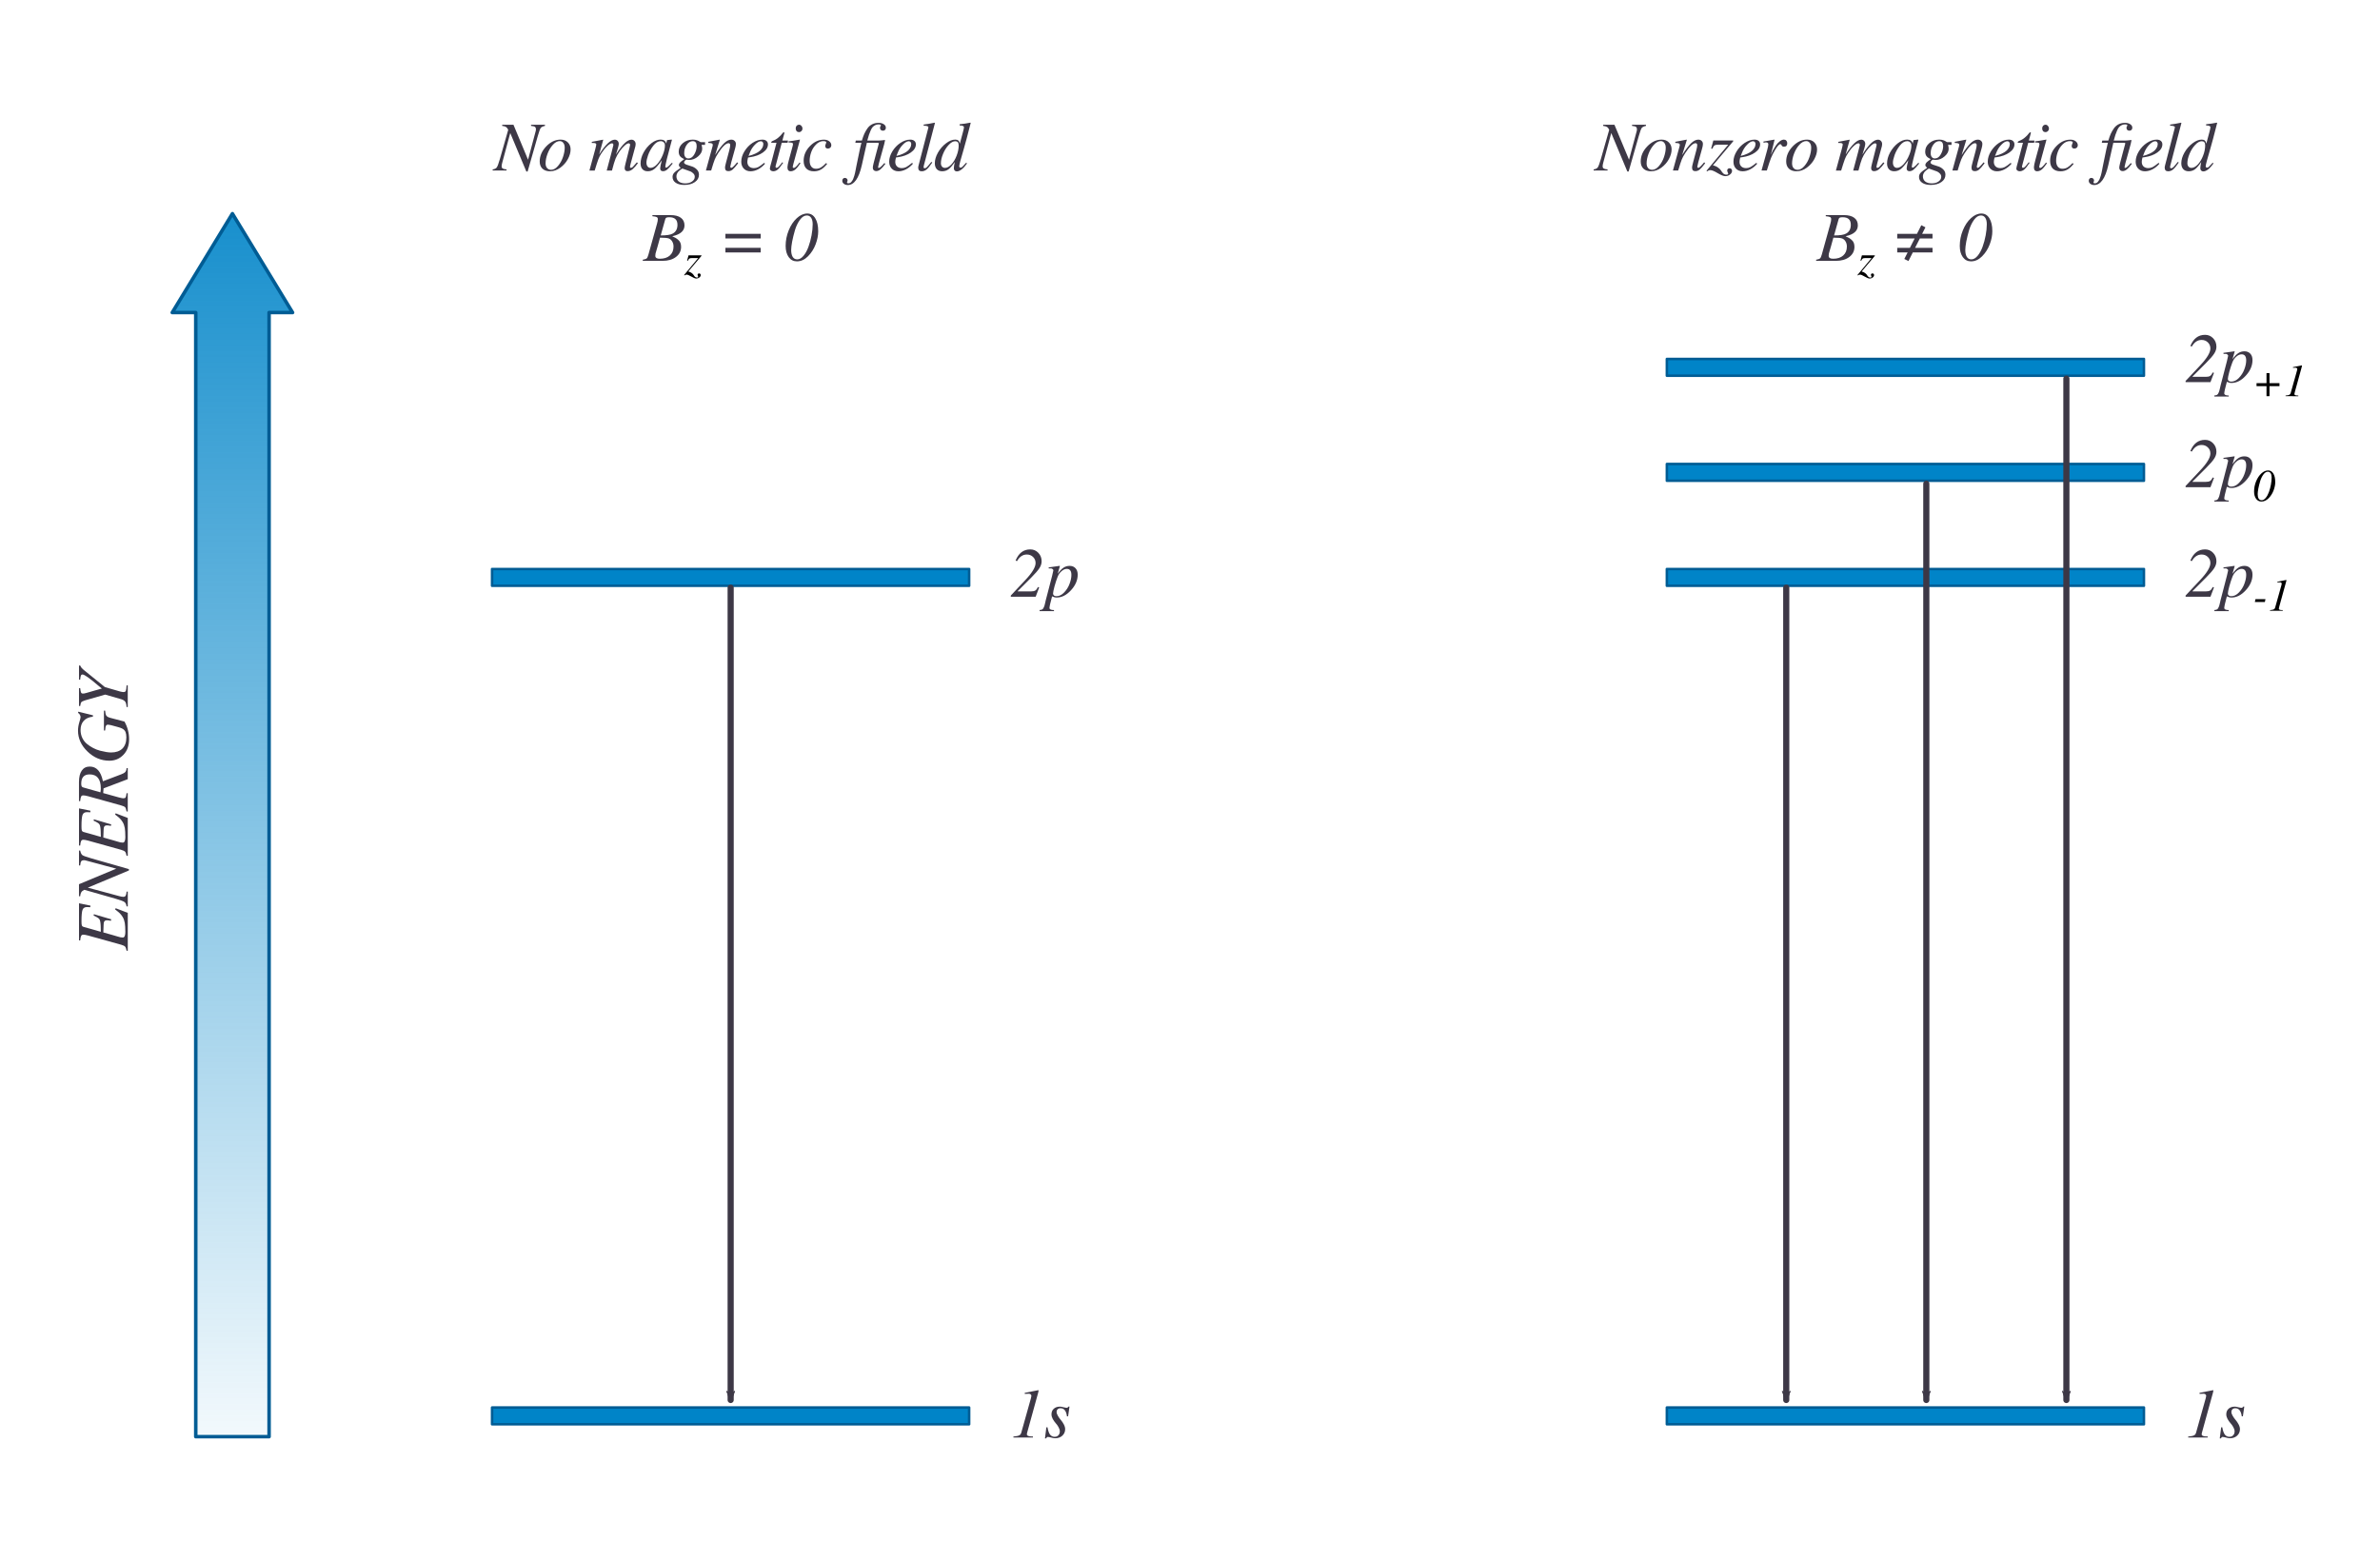 <?xml version="1.0" encoding="UTF-8" standalone="no"?>
<svg
   xmlns:dc="http://purl.org/dc/elements/1.1/"
   xmlns:cc="http://creativecommons.org/ns#"
   xmlns:rdf="http://www.w3.org/1999/02/22-rdf-syntax-ns#"
   xmlns:svg="http://www.w3.org/2000/svg"
   xmlns="http://www.w3.org/2000/svg"
   xmlns:xlink="http://www.w3.org/1999/xlink"
   xmlns:sodipodi="http://sodipodi.sourceforge.net/DTD/sodipodi-0.dtd"
   xmlns:inkscape="http://www.inkscape.org/namespaces/inkscape"
   width="179.82mm"
   height="117.97mm"
   viewBox="0 0 179.82 117.97"
   version="1.1"
   id="svg8"
   inkscape:version="1.0.1 (1.0.1+r74)"
   sodipodi:docname="8.4.2.svg">
  <defs
     id="defs2">
    <marker
       style="overflow:visible"
       id="marker1785"
       refX="0"
       refY="0"
       orient="auto"
       inkscape:stockid="Arrow2Mend"
       inkscape:isstock="true">
      <path
         transform="scale(-0.6)"
         d="M 8.719,4.034 -2.207,0.016 8.719,-4.002 c -1.745,2.372 -1.735,5.617 -6e-7,8.035 z"
         style="fill:#3d3846;fill-opacity:1;fill-rule:evenodd;stroke:#3d3846;stroke-width:0.625;stroke-linejoin:round;stroke-opacity:1"
         id="path1783" />
    </marker>
    <marker
       style="overflow:visible"
       id="marker1633"
       refX="0"
       refY="0"
       orient="auto"
       inkscape:stockid="Arrow2Mend"
       inkscape:isstock="true"
       inkscape:collect="always">
      <path
         transform="scale(-0.6)"
         d="M 8.719,4.034 -2.207,0.016 8.719,-4.002 c -1.745,2.372 -1.735,5.617 -6e-7,8.035 z"
         style="fill:#3d3846;fill-opacity:1;fill-rule:evenodd;stroke:#3d3846;stroke-width:0.625;stroke-linejoin:round;stroke-opacity:1"
         id="path1631" />
    </marker>
    <marker
       style="overflow:visible"
       id="marker1477"
       refX="0"
       refY="0"
       orient="auto"
       inkscape:stockid="Arrow2Mend"
       inkscape:isstock="true">
      <path
         transform="scale(-0.6)"
         d="M 8.719,4.034 -2.207,0.016 8.719,-4.002 c -1.745,2.372 -1.735,5.617 -6e-7,8.035 z"
         style="fill:#3d3846;fill-opacity:1;fill-rule:evenodd;stroke:#3d3846;stroke-width:0.625;stroke-linejoin:round;stroke-opacity:1"
         id="path1475" />
    </marker>
    <marker
       style="overflow:visible"
       id="marker1191"
       refX="0"
       refY="0"
       orient="auto"
       inkscape:stockid="Arrow2Mend"
       inkscape:isstock="true"
       inkscape:collect="always">
      <path
         transform="scale(-0.6)"
         d="M 8.719,4.034 -2.207,0.016 8.719,-4.002 c -1.745,2.372 -1.735,5.617 -6e-7,8.035 z"
         style="fill:#3d3846;fill-opacity:1;fill-rule:evenodd;stroke:#3d3846;stroke-width:0.625;stroke-linejoin:round;stroke-opacity:1"
         id="path1189" />
    </marker>
    <marker
       style="overflow:visible"
       id="marker1317"
       refX="0"
       refY="0"
       orient="auto"
       inkscape:stockid="Arrow1Mend"
       inkscape:isstock="true">
      <path
         transform="matrix(-0.4,0,0,-0.4,-4,0)"
         style="fill:#000000;fill-opacity:1;fill-rule:evenodd;stroke:#000000;stroke-width:1pt;stroke-opacity:1"
         d="M 0,0 5,-5 -12.5,0 5,5 Z"
         id="path1063" />
    </marker>
    <inkscape:path-effect
       effect="spiro"
       id="path-effect1016"
       is_visible="true"
       lpeversion="1" />
    <marker
       style="overflow:visible"
       id="marker3435"
       refX="0"
       refY="0"
       orient="auto"
       inkscape:stockid="Arrow1Send"
       inkscape:isstock="true">
      <path
         transform="matrix(-0.2,0,0,-0.2,-1.2,0)"
         style="fill:#987c9c;fill-opacity:1;fill-rule:evenodd;stroke:#987c9c;stroke-width:1pt;stroke-opacity:1"
         d="M 0,0 5,-5 -12.5,0 5,5 Z"
         id="path3433" />
    </marker>
    <marker
       style="overflow:visible"
       id="marker2543"
       refX="0"
       refY="0"
       orient="auto"
       inkscape:stockid="Arrow1Send"
       inkscape:isstock="true">
      <path
         transform="matrix(-0.2,0,0,-0.2,-1.2,0)"
         style="fill:#987c9c;fill-opacity:1;fill-rule:evenodd;stroke:#987c9c;stroke-width:1pt;stroke-opacity:1"
         d="M 0,0 5,-5 -12.5,0 5,5 Z"
         id="path2541" />
    </marker>
    <linearGradient
       inkscape:collect="always"
       id="linearGradient1503">
      <stop
         style="stop-color:#eb9172;stop-opacity:1"
         offset="0"
         id="stop1499" />
      <stop
         style="stop-color:#ffedc2;stop-opacity:1"
         offset="1"
         id="stop1501" />
    </linearGradient>
    <linearGradient
       inkscape:collect="always"
       id="linearGradient1284">
      <stop
         style="stop-color:#eb9172;stop-opacity:1;"
         offset="0"
         id="stop1280" />
      <stop
         style="stop-color:#ffedc2;stop-opacity:1"
         offset="1"
         id="stop1282" />
    </linearGradient>
    <marker
       style="overflow:visible"
       id="marker3931"
       refX="0"
       refY="0"
       orient="auto"
       inkscape:stockid="Arrow2Mend"
       inkscape:isstock="true">
      <path
         transform="scale(-0.6)"
         d="M 8.719,4.034 -2.207,0.016 8.719,-4.002 c -1.745,2.372 -1.735,5.617 -6e-7,8.035 z"
         style="fill:#ad7aa9;fill-opacity:1;fill-rule:evenodd;stroke:#ad7aa9;stroke-width:0.625;stroke-linejoin:round;stroke-opacity:1"
         id="path3929" />
    </marker>
    <inkscape:path-effect
       effect="spiro"
       id="path-effect3927"
       is_visible="true"
       lpeversion="1" />
    <inkscape:path-effect
       effect="spiro"
       id="path-effect3777"
       is_visible="true"
       lpeversion="1" />
    <marker
       style="overflow:visible"
       id="Arrow1Mend"
       refX="0"
       refY="0"
       orient="auto"
       inkscape:stockid="Arrow1Mend"
       inkscape:isstock="true">
      <path
         transform="matrix(-0.4,0,0,-0.4,-4,0)"
         style="fill:#000000;fill-opacity:1;fill-rule:evenodd;stroke:#000000;stroke-width:1pt;stroke-opacity:1"
         d="M 0,0 5,-5 -12.5,0 5,5 Z"
         id="path1243" />
    </marker>
    <marker
       style="overflow:visible"
       id="marker1497"
       refX="0"
       refY="0"
       orient="auto"
       inkscape:stockid="Arrow2Mend"
       inkscape:isstock="true"
       inkscape:collect="always">
      <path
         transform="scale(-0.6)"
         d="M 8.719,4.034 -2.207,0.016 8.719,-4.002 c -1.745,2.372 -1.735,5.617 -6e-7,8.035 z"
         style="fill:#3d3846;fill-opacity:1;fill-rule:evenodd;stroke:#3d3846;stroke-width:0.625;stroke-linejoin:round;stroke-opacity:1"
         id="path1261" />
    </marker>
    <inkscape:path-effect
       effect="spiro"
       id="path-effect1232"
       is_visible="true"
       lpeversion="1" />
    <linearGradient
       inkscape:collect="always"
       id="linearGradient1218">
      <stop
         style="stop-color:#ff9900;stop-opacity:1;"
         offset="0"
         id="stop1214" />
      <stop
         style="stop-color:#ff9900;stop-opacity:0;"
         offset="1"
         id="stop1216" />
    </linearGradient>
    <linearGradient
       inkscape:collect="always"
       id="linearGradient1192">
      <stop
         style="stop-color:#ff9900;stop-opacity:1;"
         offset="0"
         id="stop1188" />
      <stop
         style="stop-color:#ff9900;stop-opacity:0;"
         offset="1"
         id="stop1190" />
    </linearGradient>
    <linearGradient
       inkscape:collect="always"
       id="linearGradient992">
      <stop
         style="stop-color:#ff9900;stop-opacity:1;"
         offset="0"
         id="stop988" />
      <stop
         style="stop-color:#ff9900;stop-opacity:0;"
         offset="1"
         id="stop990" />
    </linearGradient>
    <linearGradient
       inkscape:collect="always"
       id="linearGradient955">
      <stop
         style="stop-color:#ffffff;stop-opacity:1;"
         offset="0"
         id="stop951" />
      <stop
         style="stop-color:#ffffff;stop-opacity:0;"
         offset="1"
         id="stop953" />
    </linearGradient>
    <marker
       style="overflow:visible"
       id="marker6557"
       refX="0"
       refY="0"
       orient="auto"
       inkscape:stockid="TriangleOutL"
       inkscape:isstock="true">
      <path
         transform="scale(0.8)"
         style="fill:#813d9c;fill-opacity:1;fill-rule:evenodd;stroke:#813d9c;stroke-width:1pt;stroke-opacity:1"
         d="M 5.77,0 -2.88,5 V -5 Z"
         id="path6555" />
    </marker>
    <marker
       style="overflow:visible"
       id="marker6547"
       refX="0"
       refY="0"
       orient="auto"
       inkscape:stockid="TriangleInL"
       inkscape:isstock="true">
      <path
         transform="scale(-0.8)"
         style="fill:#813d9c;fill-opacity:1;fill-rule:evenodd;stroke:#813d9c;stroke-width:1pt;stroke-opacity:1"
         d="M 5.77,0 -2.88,5 V -5 Z"
         id="path6545" />
    </marker>
    <marker
       style="overflow:visible"
       id="marker6226"
       refX="0"
       refY="0"
       orient="auto"
       inkscape:stockid="TriangleOutL"
       inkscape:isstock="true">
      <path
         transform="scale(0.8)"
         style="fill:#000000;fill-opacity:1;fill-rule:evenodd;stroke:#000000;stroke-width:1pt;stroke-opacity:1"
         d="M 5.77,0 -2.88,5 V -5 Z"
         id="path6224" />
    </marker>
    <marker
       style="overflow:visible"
       id="marker6216"
       refX="0"
       refY="0"
       orient="auto"
       inkscape:stockid="TriangleInL"
       inkscape:isstock="true">
      <path
         transform="scale(-0.8)"
         style="fill:#ff7800;fill-opacity:1;fill-rule:evenodd;stroke:#ff7800;stroke-width:1pt;stroke-opacity:1"
         d="M 5.77,0 -2.88,5 V -5 Z"
         id="path6214" />
    </marker>
    <marker
       style="overflow:visible"
       id="marker6076"
       refX="0"
       refY="0"
       orient="auto"
       inkscape:stockid="TriangleOutL"
       inkscape:isstock="true">
      <path
         transform="scale(0.8)"
         style="fill:#ff7800;fill-opacity:1;fill-rule:evenodd;stroke:#ff7800;stroke-width:1pt;stroke-opacity:1"
         d="M 5.77,0 -2.88,5 V -5 Z"
         id="path6074" />
    </marker>
    <marker
       style="overflow:visible"
       id="marker6066"
       refX="0"
       refY="0"
       orient="auto"
       inkscape:stockid="TriangleInL"
       inkscape:isstock="true">
      <path
         transform="scale(-0.8)"
         style="fill:#ff7800;fill-opacity:1;fill-rule:evenodd;stroke:#ff7800;stroke-width:1pt;stroke-opacity:1"
         d="M 5.77,0 -2.88,5 V -5 Z"
         id="path6064" />
    </marker>
    <marker
       style="overflow:visible"
       id="Arrow2Mend"
       refX="0"
       refY="0"
       orient="auto"
       inkscape:stockid="Arrow2Mend"
       inkscape:isstock="true">
      <path
         transform="scale(-0.6)"
         d="M 8.719,4.034 -2.207,0.016 8.719,-4.002 c -1.745,2.372 -1.735,5.617 -6e-7,8.035 z"
         style="fill:#000000;fill-opacity:1;fill-rule:evenodd;stroke:#000000;stroke-width:0.625;stroke-linejoin:round;stroke-opacity:1"
         id="path5683" />
    </marker>
    <linearGradient
       inkscape:collect="always"
       id="linearGradient5652">
      <stop
         style="stop-color:#ffffff;stop-opacity:1;"
         offset="0"
         id="stop5648" />
      <stop
         style="stop-color:#ffffff;stop-opacity:0;"
         offset="1"
         id="stop5650" />
    </linearGradient>
    <linearGradient
       inkscape:collect="always"
       id="linearGradient5589">
      <stop
         style="stop-color:#f66151;stop-opacity:1;"
         offset="0"
         id="stop5585" />
      <stop
         style="stop-color:#f66151;stop-opacity:0;"
         offset="1"
         id="stop5587" />
    </linearGradient>
    <clipPath
       clipPathUnits="userSpaceOnUse"
       id="clipPath4293">
      <ellipse
         style="fill:none;stroke:#5c5c5c;stroke-width:0.265;stroke-linecap:square;stroke-linejoin:round;stroke-miterlimit:4;stroke-dasharray:none"
         id="ellipse4295"
         cx="-114.622"
         cy="97.584"
         transform="scale(-1,1)"
         rx="9.062"
         ry="9.088" />
    </clipPath>
    <linearGradient
       inkscape:collect="always"
       xlink:href="#linearGradient5589"
       id="linearGradient5591"
       x1="98.7"
       y1="113.276"
       x2="140.166"
       y2="98.75"
       gradientUnits="userSpaceOnUse"
       gradientTransform="matrix(0.925,0.197,0.226,1.299,-0.304,-57.812)" />
    <linearGradient
       inkscape:collect="always"
       xlink:href="#linearGradient5652"
       id="linearGradient5654"
       x1="113.901"
       y1="109.379"
       x2="148.589"
       y2="99.676"
       gradientUnits="userSpaceOnUse"
       gradientTransform="matrix(0.902,0.266,-0.273,0.925,94.642,-35.283)" />
    <linearGradient
       inkscape:collect="always"
       xlink:href="#linearGradient955"
       id="linearGradient957"
       x1="156.062"
       y1="96.143"
       x2="205.166"
       y2="96.143"
       gradientUnits="userSpaceOnUse" />
    <clipPath
       clipPathUnits="userSpaceOnUse"
       id="clipPath4293-3">
      <ellipse
         style="fill:none;stroke:#5c5c5c;stroke-width:0.265;stroke-linecap:square;stroke-linejoin:round;stroke-miterlimit:4;stroke-dasharray:none"
         id="ellipse4295-6"
         cx="-114.622"
         cy="97.584"
         transform="scale(-1,1)"
         rx="9.062"
         ry="9.088" />
    </clipPath>
    <clipPath
       clipPathUnits="userSpaceOnUse"
       id="clipPath1009">
      <ellipse
         style="fill:none;stroke:#5c5c5c;stroke-width:0.265;stroke-linecap:square;stroke-linejoin:round;stroke-miterlimit:4;stroke-dasharray:none"
         id="ellipse1007"
         cx="-114.622"
         cy="97.584"
         transform="scale(-1,1)"
         rx="9.062"
         ry="9.088" />
    </clipPath>
    <clipPath
       clipPathUnits="userSpaceOnUse"
       id="clipPath1025">
      <ellipse
         style="fill:none;stroke:#5c5c5c;stroke-width:0.265;stroke-linecap:square;stroke-linejoin:round;stroke-miterlimit:4;stroke-dasharray:none"
         id="ellipse1023"
         cx="-114.622"
         cy="97.584"
         transform="scale(-1,1)"
         rx="9.062"
         ry="9.088" />
    </clipPath>
    <linearGradient
       inkscape:collect="always"
       xlink:href="#linearGradient955"
       id="linearGradient957-6"
       x1="168.804"
       y1="96.143"
       x2="219.28"
       y2="96.143"
       gradientUnits="userSpaceOnUse"
       gradientTransform="matrix(0.913,0,-0.279,0.913,40.86,8.402)" />
    <linearGradient
       inkscape:collect="always"
       xlink:href="#linearGradient992"
       id="linearGradient994"
       x1="165.256"
       y1="76.565"
       x2="175.194"
       y2="81.445"
       gradientUnits="userSpaceOnUse"
       gradientTransform="rotate(-3.598,78.859,267.778)" />
    <linearGradient
       inkscape:collect="always"
       xlink:href="#linearGradient992"
       id="linearGradient998"
       gradientUnits="userSpaceOnUse"
       gradientTransform="rotate(180,192.413,88.318)"
       x1="164.934"
       y1="76.737"
       x2="175.268"
       y2="81.183" />
    <linearGradient
       inkscape:collect="always"
       xlink:href="#linearGradient992"
       id="linearGradient1159"
       gradientUnits="userSpaceOnUse"
       gradientTransform="rotate(176.402,120.906,58.423)"
       x1="165.256"
       y1="76.565"
       x2="175.194"
       y2="81.445" />
    <linearGradient
       inkscape:collect="always"
       xlink:href="#linearGradient992"
       id="linearGradient1165"
       gradientUnits="userSpaceOnUse"
       gradientTransform="matrix(0.998,0.063,0.063,-0.998,-106.397,172.58)"
       x1="165.256"
       y1="76.565"
       x2="175.194"
       y2="81.445" />
    <linearGradient
       inkscape:collect="always"
       xlink:href="#linearGradient1192"
       id="linearGradient1194"
       x1="161.142"
       y1="120.355"
       x2="171.636"
       y2="115.3"
       gradientUnits="userSpaceOnUse"
       gradientTransform="matrix(0.913,0,0,0.913,13.983,8.402)" />
    <linearGradient
       inkscape:collect="always"
       xlink:href="#linearGradient1218"
       id="linearGradient1220"
       x1="155.636"
       y1="72.806"
       x2="163.266"
       y2="75.898"
       gradientUnits="userSpaceOnUse"
       gradientTransform="matrix(0.913,0,0,0.913,13.983,8.402)" />
    <clipPath
       clipPathUnits="userSpaceOnUse"
       id="clipPath4293-9">
      <ellipse
         style="fill:none;stroke:#5c5c5c;stroke-width:0.265;stroke-linecap:square;stroke-linejoin:round;stroke-miterlimit:4;stroke-dasharray:none"
         id="ellipse4295-3"
         cx="-114.622"
         cy="97.584"
         transform="scale(-1,1)"
         rx="9.062"
         ry="9.088" />
    </clipPath>
    <clipPath
       clipPathUnits="userSpaceOnUse"
       id="clipPath3107">
      <ellipse
         style="fill:none;stroke:#5c5c5c;stroke-width:0.329;stroke-linecap:square;stroke-linejoin:round;stroke-miterlimit:4;stroke-dasharray:none"
         id="ellipse3109"
         cx="110.028"
         cy="137.307"
         rx="10.571"
         ry="11.002" />
    </clipPath>
    <linearGradient
       inkscape:collect="always"
       xlink:href="#linearGradient1284"
       id="linearGradient1286"
       x1="-0.98"
       y1="121.028"
       x2="-0.98"
       y2="62.749"
       gradientUnits="userSpaceOnUse"
       gradientTransform="matrix(0.565,0,0,0.971,-0.47,-1.022)" />
    <linearGradient
       inkscape:collect="always"
       xlink:href="#linearGradient1503"
       id="linearGradient1497"
       gradientUnits="userSpaceOnUse"
       gradientTransform="matrix(0.565,0,0,0.971,-0.513,-14.208)"
       x1="-1.779"
       y1="77.968"
       x2="-1.779"
       y2="95.677" />
    <linearGradient
       inkscape:collect="always"
       xlink:href="#linearGradient1284"
       id="linearGradient3819"
       gradientUnits="userSpaceOnUse"
       gradientTransform="matrix(0.226,0,0,0.971,15.137,-27.796)"
       x1="-0.98"
       y1="121.028"
       x2="-0.98"
       y2="62.749" />
    <linearGradient
       inkscape:collect="always"
       xlink:href="#linearGradient7136"
       id="linearGradient7138"
       x1="114.298"
       y1="49.39"
       x2="114.298"
       y2="136.011"
       gradientUnits="userSpaceOnUse"
       gradientTransform="matrix(1.038,0,0,1.246,-214.464,-26.04)" />
    <linearGradient
       inkscape:collect="always"
       id="linearGradient7136">
      <stop
         style="stop-color:#0084c8;stop-opacity:1;"
         offset="0"
         id="stop7132" />
      <stop
         style="stop-color:#0084c8;stop-opacity:0;"
         offset="1"
         id="stop7134" />
    </linearGradient>
  </defs>
  <sodipodi:namedview
     id="base"
     pagecolor="#ffffff"
     bordercolor="#666666"
     borderopacity="1.0"
     inkscape:pageopacity="0.0"
     inkscape:pageshadow="2"
     inkscape:zoom="1"
     inkscape:cx="262.74457"
     inkscape:cy="203.50011"
     inkscape:document-units="mm"
     inkscape:current-layer="layer1"
     inkscape:document-rotation="0"
     showgrid="false"
     showborder="true"
     inkscape:showpageshadow="false"
     inkscape:window-width="1920"
     inkscape:window-height="1031"
     inkscape:window-x="0"
     inkscape:window-y="0"
     inkscape:window-maximized="1"
     inkscape:snap-global="true"
     showguides="true"
     inkscape:guide-bbox="true" />
  <g
     inkscape:label="Layer 1"
     inkscape:groupmode="layer"
     id="layer1"
     style="display:inline"
     transform="translate(111.985,-30.376)">
    <g
       id="g2110"
       transform="translate(1.076,0.887)">
      <path
         id="rect7106"
         style="opacity:1;fill:url(#linearGradient7138);fill-opacity:1;stroke:#005c94;stroke-width:0.265;stroke-linecap:square;stroke-linejoin:round;stroke-miterlimit:4;stroke-dasharray:none;stroke-dashoffset:0"
         d="m -90.954,53.109 -4.547,-7.475 -4.547,7.475 h 1.777 v 84.947 h 5.541 V 53.109 Z"
         sodipodi:nodetypes="cccccccc" />
      <g
         aria-label="ENERGY"
         transform="rotate(-90,-55.104,68.019)"
         id="text7142"
         style="font-style:normal;font-weight:normal;font-size:5.644px;line-height:1.25;font-family:sans-serif;letter-spacing:0.225px;word-spacing:0px;fill:#3d3846;fill-opacity:1;stroke:none;stroke-width:0.265">
        <path
           d="m -86.968,19.53 q 0.395,0 0.649,-0.04 0.26,-0.045 0.446,-0.158 0.192,-0.119 0.294,-0.231 0.107,-0.113 0.282,-0.344 l 0.09,0.045 -0.35,0.914 h -2.862 v -0.09 q 0.237,-0.045 0.31,-0.113 0.079,-0.068 0.147,-0.305 l 0.694,-2.495 q 0.062,-0.226 0.062,-0.361 0,-0.113 -0.09,-0.158 -0.085,-0.051 -0.344,-0.073 v -0.09 h 2.805 l -0.175,0.864 -0.119,-0.011 q 0.011,-0.192 0.011,-0.254 0,-0.254 -0.209,-0.333 -0.209,-0.079 -0.875,-0.079 -0.237,0 -0.31,0.028 -0.073,0.023 -0.102,0.119 l -0.373,1.315 q 0.395,-0.011 0.446,-0.011 0.384,-0.017 0.502,-0.096 0.119,-0.079 0.277,-0.44 l 0.102,0.023 -0.384,1.31 -0.113,-0.028 q 0.04,-0.175 0.04,-0.294 0,-0.147 -0.09,-0.203 -0.085,-0.056 -0.344,-0.056 h -0.045 q -0.141,0 -0.44,-0.017 -0.102,0.378 -0.192,0.683 -0.085,0.299 -0.119,0.406 -0.034,0.107 -0.056,0.203 -0.017,0.09 -0.017,0.181 0,0.192 0.452,0.192 z"
           style="font-style:italic;font-variant:normal;font-weight:normal;font-stretch:normal;font-size:5.644px;font-family:FreeSerif;-inkscape-font-specification:'FreeSerif Italic';fill:#3d3846;stroke-width:0.265"
           id="path1607" />
        <path
           d="m -81.641,16.702 q 0,-0.011 0.028,-0.107 0.034,-0.096 0.034,-0.186 0,-0.152 -0.079,-0.209 -0.073,-0.056 -0.316,-0.079 v -0.09 h 1.123 v 0.09 q -0.265,0.056 -0.35,0.175 -0.079,0.119 -0.237,0.666 l -0.813,2.839 h -0.102 l -1.298,-3.104 -0.643,2.382 q -0.051,0.181 -0.051,0.305 0,0.119 0.09,0.175 0.09,0.051 0.305,0.068 v 0.09 h -1.118 V 19.626 q 0.243,-0.034 0.333,-0.164 0.09,-0.13 0.248,-0.672 l 0.672,-2.354 q -0.073,-0.164 -0.181,-0.231 -0.107,-0.068 -0.305,-0.085 v -0.09 h 0.909 l 1.174,2.817 z"
           style="font-style:italic;font-variant:normal;font-weight:normal;font-stretch:normal;font-size:5.644px;font-family:FreeSerif;-inkscape-font-specification:'FreeSerif Italic';fill:#3d3846;stroke-width:0.265"
           id="path1609" />
        <path
           d="m -79.796,19.53 q 0.395,0 0.649,-0.04 0.26,-0.045 0.446,-0.158 0.192,-0.119 0.294,-0.231 0.107,-0.113 0.282,-0.344 l 0.09,0.045 -0.35,0.914 h -2.862 v -0.09 q 0.237,-0.045 0.31,-0.113 0.079,-0.068 0.147,-0.305 l 0.694,-2.495 q 0.062,-0.226 0.062,-0.361 0,-0.113 -0.09,-0.158 -0.085,-0.051 -0.344,-0.073 v -0.09 h 2.805 l -0.175,0.864 -0.119,-0.011 q 0.011,-0.192 0.011,-0.254 0,-0.254 -0.209,-0.333 -0.209,-0.079 -0.875,-0.079 -0.237,0 -0.31,0.028 -0.073,0.023 -0.102,0.119 l -0.373,1.315 q 0.395,-0.011 0.446,-0.011 0.384,-0.017 0.502,-0.096 0.119,-0.079 0.277,-0.44 l 0.102,0.023 -0.384,1.31 -0.113,-0.028 q 0.04,-0.175 0.04,-0.294 0,-0.147 -0.09,-0.203 -0.085,-0.056 -0.344,-0.056 h -0.045 q -0.141,0 -0.44,-0.017 -0.102,0.378 -0.192,0.683 -0.085,0.299 -0.119,0.406 -0.034,0.107 -0.056,0.203 -0.017,0.09 -0.017,0.181 0,0.192 0.452,0.192 z"
           style="font-style:italic;font-variant:normal;font-weight:normal;font-stretch:normal;font-size:5.644px;font-family:FreeSerif;-inkscape-font-specification:'FreeSerif Italic';fill:#3d3846;stroke-width:0.265"
           id="path1611" />
        <path
           d="m -74.502,16.843 q 0,0.762 -1.078,0.988 -0.011,0 -0.023,0.006 -0.006,0 -0.011,0 l 0.525,1.383 q 0.079,0.22 0.181,0.31 0.102,0.085 0.288,0.096 v 0.09 h -0.835 l -0.694,-1.829 -0.356,-0.028 -0.327,1.18 q -0.068,0.265 -0.068,0.327 0,0.141 0.062,0.186 0.062,0.04 0.322,0.073 v 0.09 h -1.377 v -0.09 q 0.243,-0.045 0.316,-0.107 0.073,-0.068 0.141,-0.31 l 0.694,-2.495 q 0.062,-0.237 0.062,-0.356 0,-0.119 -0.085,-0.164 -0.085,-0.045 -0.35,-0.073 v -0.09 h 1.439 q 0.57,0 0.869,0.209 0.305,0.209 0.305,0.604 z m -1.58,-0.485 -0.367,1.293 q 0.169,0.028 0.288,0.028 1.067,0 1.067,-0.847 0,-0.632 -0.7,-0.632 -0.135,0 -0.203,0.034 -0.062,0.034 -0.085,0.124 z"
           style="font-style:italic;font-variant:normal;font-weight:normal;font-stretch:normal;font-size:5.644px;font-family:FreeSerif;-inkscape-font-specification:'FreeSerif Italic';fill:#3d3846;stroke-width:0.265"
           id="path1613" />
        <path
           d="m -71.783,15.957 q 0.299,0 0.621,0.096 0.327,0.096 0.384,0.096 0.203,0 0.339,-0.192 l 0.085,0.023 -0.277,1.112 -0.102,-0.017 q -0.051,-0.457 -0.316,-0.689 -0.26,-0.237 -0.689,-0.237 -0.322,0 -0.598,0.13 -0.271,0.13 -0.452,0.35 -0.175,0.214 -0.31,0.468 -0.13,0.248 -0.203,0.519 -0.068,0.265 -0.102,0.474 -0.034,0.209 -0.034,0.361 0,0.553 0.294,0.858 0.299,0.299 0.847,0.299 0.124,0 0.226,-0.017 0.107,-0.023 0.175,-0.045 0.073,-0.028 0.13,-0.079 0.056,-0.056 0.09,-0.096 0.034,-0.04 0.062,-0.113 0.034,-0.073 0.045,-0.113 0.017,-0.045 0.04,-0.13 0.023,-0.085 0.034,-0.119 0.158,-0.531 0.158,-0.7 0,-0.152 -0.277,-0.175 -0.011,0 -0.04,0 -0.023,-0.006 -0.062,-0.011 -0.034,-0.006 -0.062,-0.006 v -0.09 h 1.501 v 0.09 q -0.277,0.017 -0.384,0.096 -0.102,0.073 -0.164,0.31 l -0.277,1.056 q -0.627,0.35 -1.338,0.35 -0.728,0 -1.174,-0.429 -0.446,-0.429 -0.446,-1.061 0,-0.931 0.689,-1.648 0.694,-0.722 1.586,-0.722 z"
           style="font-style:italic;font-variant:normal;font-weight:normal;font-stretch:normal;font-size:5.644px;font-family:FreeSerif;-inkscape-font-specification:'FreeSerif Italic';fill:#3d3846;stroke-width:0.265"
           id="path1615" />
        <path
           d="m -68.871,19.4 q 0,0.13 0.096,0.169 0.102,0.04 0.406,0.056 v 0.09 h -1.631 v -0.09 q 0.282,-0.017 0.401,-0.102 0.124,-0.09 0.192,-0.316 l 0.344,-1.197 -0.435,-1.518 Q -69.571,16.262 -69.633,16.211 -69.689,16.155 -69.927,16.121 V 16.031 h 1.349 v 0.09 q -0.254,0.028 -0.333,0.068 -0.073,0.034 -0.073,0.135 0,0.04 0.006,0.096 0.011,0.051 0.04,0.169 0.034,0.113 0.068,0.237 0.04,0.124 0.113,0.389 0.079,0.265 0.152,0.542 l 0.214,-0.26 q 0.847,-0.988 0.847,-1.202 0,-0.096 -0.096,-0.124 -0.09,-0.034 -0.294,-0.051 V 16.031 h 1.067 v 0.09 q -0.124,0.056 -0.192,0.119 -0.068,0.056 -0.203,0.226 l -1.236,1.524 -0.164,0.57 q -0.011,0.051 -0.068,0.237 -0.056,0.181 -0.102,0.35 -0.04,0.169 -0.04,0.254 z"
           style="font-style:italic;font-variant:normal;font-weight:normal;font-stretch:normal;font-size:5.644px;font-family:FreeSerif;-inkscape-font-specification:'FreeSerif Italic';fill:#3d3846;stroke-width:0.265"
           id="path1617" />
      </g>
      <path
         id="rect1169"
         style="fill:#0084c8;stroke:#005c94;stroke-width:0.19;stroke-linecap:round;stroke-linejoin:round"
         d="m -75.883,72.489 h 36.045 v 1.267 h -36.045 z" />
      <path
         id="rect1173"
         style="fill:#0084c8;stroke:#005c94;stroke-width:0.19;stroke-linecap:round;stroke-linejoin:round"
         d="m -75.883,135.852 h 36.045 v 1.267 h -36.045 z" />
      <path
         style="fill:none;stroke:#3d3846;stroke-width:0.465;stroke-linecap:round;stroke-linejoin:miter;stroke-miterlimit:4;stroke-dasharray:none;stroke-opacity:1;marker-end:url(#marker1497)"
         d="M -57.856,73.898 V 135.283"
         id="path1014" />
      <g
         aria-label="2p"
         id="text1151"
         style="font-size:5.292px;line-height:1.25;font-family:sans-serif;letter-spacing:0px;word-spacing:0px;stroke-width:0.265">
        <path
           d="m -36.33,71.853 q 0.344,-0.847 1.111,-0.847 0.36,0 0.609,0.259 0.249,0.259 0.249,0.64 0,0.259 -0.164,0.513 -0.159,0.254 -0.624,0.72 l -1.016,1.016 v 0.026 h 1.005 q 0.217,0 0.323,-0.069 0.106,-0.069 0.201,-0.265 l 0.09,0.037 -0.265,0.699 h -1.879 v -0.09 l 1.111,-1.185 q 0.762,-0.81 0.762,-1.27 0,-0.275 -0.191,-0.46 -0.191,-0.185 -0.471,-0.185 -0.455,0 -0.741,0.497 z"
           style="font-style:italic;font-variant:normal;font-weight:normal;font-stretch:normal;font-size:5.292px;font-family:FreeSerif;-inkscape-font-specification:'FreeSerif Italic';fill:#3d3846;stroke-width:0.265"
           id="path2208" />
        <path
           d="m -33.647,72.446 h -0.175 l -0.011,-0.079 q 0.815,-0.116 0.826,-0.116 0.026,0 0.026,0.021 l -0.169,0.577 q 0.233,-0.323 0.439,-0.46 0.206,-0.138 0.466,-0.138 0.28,0 0.445,0.18 0.164,0.175 0.164,0.482 0,0.63 -0.508,1.18 -0.503,0.55 -1.079,0.55 -0.175,0 -0.349,-0.09 -0.196,0.725 -0.196,0.878 0,0.159 0.339,0.159 v 0.079 h -1.085 v -0.085 q 0.069,0 0.111,-0.011 0.042,-0.005 0.085,-0.032 0.042,-0.021 0.064,-0.053 0.021,-0.026 0.053,-0.095 0.032,-0.064 0.053,-0.132 0.016,-0.064 0.048,-0.191 0.032,-0.127 0.058,-0.254 0.032,-0.122 0.085,-0.323 0.053,-0.206 0.106,-0.407 0.376,-1.418 0.376,-1.498 0,-0.048 -0.058,-0.095 -0.058,-0.048 -0.111,-0.048 z m 1.535,0.487 q 0,-0.455 -0.349,-0.455 -0.196,0 -0.397,0.175 -0.196,0.169 -0.296,0.429 -0.116,0.296 -0.233,0.714 -0.111,0.418 -0.111,0.55 0,0.085 0.069,0.143 0.074,0.053 0.185,0.053 0.318,0 0.587,-0.286 0.275,-0.286 0.407,-0.651 0.138,-0.365 0.138,-0.672 z"
           style="font-style:italic;font-variant:normal;font-weight:normal;font-stretch:normal;font-size:5.292px;font-family:FreeSerif;-inkscape-font-specification:'FreeSerif Italic';fill:#3d3846;stroke-width:0.265"
           id="path2210" />
      </g>
      <g
         aria-label="1s"
         id="text1155"
         style="font-size:5.292px;line-height:1.25;font-family:sans-serif;letter-spacing:0px;word-spacing:0px;stroke-width:0.265">
        <path
           d="m -36.494,138.119 v -0.074 q 0.318,-0.026 0.434,-0.085 0.122,-0.058 0.159,-0.201 l 0.73,-2.603 q 0.037,-0.132 0.037,-0.18 0,-0.074 -0.053,-0.116 -0.048,-0.048 -0.138,-0.048 -0.005,0 -0.011,0 l -0.302,0.011 v -0.079 q 0.021,-0.005 0.048,-0.011 0.032,-0.005 0.042,-0.005 0.016,-0.005 0.021,-0.005 l 0.91,-0.18 q 0.026,0 0.026,0.037 0,0.037 -0.032,0.153 l -0.757,2.746 q 0,0.011 -0.048,0.175 -0.048,0.164 -0.048,0.217 0,0.169 0.37,0.169 h 0.085 v 0.079 z"
           style="font-style:italic;font-variant:normal;font-weight:normal;font-stretch:normal;font-size:5.292px;font-family:FreeSerif;-inkscape-font-specification:'FreeSerif Italic';fill:#3d3846;stroke-width:0.265"
           id="path2213" />
        <path
           d="m -33.346,138.177 q -0.106,0 -0.286,-0.053 -0.18,-0.048 -0.265,-0.048 -0.074,0 -0.127,0.111 h -0.085 l 0.106,-0.841 h 0.085 q 0.064,0.376 0.191,0.55 0.132,0.169 0.349,0.169 0.175,0 0.28,-0.111 0.111,-0.116 0.111,-0.296 0,-0.153 -0.101,-0.328 -0.095,-0.175 -0.217,-0.302 -0.116,-0.132 -0.217,-0.312 -0.095,-0.18 -0.095,-0.349 0,-0.265 0.175,-0.423 0.175,-0.159 0.466,-0.159 0.106,0 0.27,0.048 0.169,0.042 0.217,0.042 0.106,0 0.159,-0.095 h 0.074 l -0.106,0.736 h -0.085 q -0.079,-0.609 -0.487,-0.609 -0.138,0 -0.217,0.079 -0.079,0.074 -0.079,0.206 0,0.127 0.101,0.296 0.101,0.169 0.222,0.312 0.122,0.138 0.222,0.328 0.101,0.191 0.101,0.36 0,0.302 -0.217,0.497 -0.212,0.191 -0.545,0.191 z"
           style="font-style:italic;font-variant:normal;font-weight:normal;font-stretch:normal;font-size:5.292px;font-family:FreeSerif;-inkscape-font-specification:'FreeSerif Italic';fill:#3d3846;stroke-width:0.265"
           id="path2215" />
      </g>
      <path
         id="path1175"
         style="fill:#0084c8;stroke:#005c94;stroke-width:0.19;stroke-linecap:round;stroke-linejoin:round"
         d="m 12.878,72.489 h 36.045 v 1.267 H 12.878 Z" />
      <path
         id="path1177"
         style="fill:#0084c8;stroke:#005c94;stroke-width:0.19;stroke-linecap:round;stroke-linejoin:round"
         d="m 12.878,135.852 h 36.045 v 1.267 H 12.878 Z" />
      <path
         style="fill:none;stroke:#3d3846;stroke-width:0.465;stroke-linecap:round;stroke-linejoin:miter;stroke-miterlimit:4;stroke-dasharray:none;stroke-opacity:1;marker-end:url(#marker1191)"
         d="M 21.898,73.898 V 135.283"
         id="path1179" />
      <g
         aria-label="2p-1"
         id="text1183"
         style="font-size:5.292px;line-height:1.25;font-family:sans-serif;letter-spacing:0px;word-spacing:0px;stroke-width:0.265">
        <path
           d="m 52.431,71.853 q 0.344,-0.847 1.111,-0.847 0.36,0 0.609,0.259 0.249,0.259 0.249,0.64 0,0.259 -0.164,0.513 -0.159,0.254 -0.624,0.72 l -1.016,1.016 v 0.026 h 1.005 q 0.217,0 0.323,-0.069 0.106,-0.069 0.201,-0.265 l 0.09,0.037 -0.265,0.699 h -1.879 v -0.09 l 1.111,-1.185 q 0.762,-0.81 0.762,-1.27 0,-0.275 -0.191,-0.46 -0.191,-0.185 -0.471,-0.185 -0.455,0 -0.741,0.497 z"
           style="font-style:italic;font-variant:normal;font-weight:normal;font-stretch:normal;font-size:5.292px;font-family:FreeSerif;-inkscape-font-specification:'FreeSerif Italic';fill:#3d3846;stroke-width:0.265"
           id="path2218" />
        <path
           d="m 55.114,72.446 h -0.175 l -0.011,-0.079 q 0.815,-0.116 0.826,-0.116 0.026,0 0.026,0.021 l -0.169,0.577 q 0.233,-0.323 0.439,-0.46 0.206,-0.138 0.466,-0.138 0.28,0 0.445,0.18 0.164,0.175 0.164,0.482 0,0.63 -0.508,1.18 -0.503,0.55 -1.08,0.55 -0.175,0 -0.349,-0.09 -0.196,0.725 -0.196,0.878 0,0.159 0.339,0.159 v 0.079 h -1.085 v -0.085 q 0.069,0 0.111,-0.011 0.042,-0.005 0.085,-0.032 0.042,-0.021 0.064,-0.053 0.021,-0.026 0.053,-0.095 0.032,-0.064 0.053,-0.132 0.016,-0.064 0.048,-0.191 0.032,-0.127 0.058,-0.254 0.032,-0.122 0.085,-0.323 0.053,-0.206 0.106,-0.407 0.376,-1.418 0.376,-1.498 0,-0.048 -0.058,-0.095 -0.058,-0.048 -0.111,-0.048 z m 1.535,0.487 q 0,-0.455 -0.349,-0.455 -0.196,0 -0.397,0.175 -0.196,0.169 -0.296,0.429 -0.116,0.296 -0.233,0.714 -0.111,0.418 -0.111,0.55 0,0.085 0.069,0.143 0.074,0.053 0.185,0.053 0.318,0 0.587,-0.286 0.275,-0.286 0.407,-0.651 0.138,-0.365 0.138,-0.672 z"
           style="font-style:italic;font-variant:normal;font-weight:normal;font-stretch:normal;font-size:5.292px;font-family:FreeSerif;-inkscape-font-specification:'FreeSerif Italic';fill:#3d3846;stroke-width:0.265"
           id="path2220" />
        <path
           d="m 58.105,74.765 -0.045,0.217 h -0.757 l 0.048,-0.217 z"
           style="font-size:65%;baseline-shift:sub"
           id="path2222" />
        <path
           d="m 58.449,75.642 v -0.048 q 0.206,-0.017 0.282,-0.055 0.079,-0.038 0.103,-0.131 l 0.475,-1.692 q 0.024,-0.086 0.024,-0.117 0,-0.048 -0.034,-0.076 -0.031,-0.031 -0.089,-0.031 -0.003,0 -0.007,0 l -0.196,0.007 v -0.052 q 0.014,-0.003 0.031,-0.007 0.021,-0.003 0.028,-0.003 0.01,-0.003 0.014,-0.003 l 0.592,-0.117 q 0.017,0 0.017,0.024 0,0.024 -0.021,0.1 l -0.492,1.785 q 0,0.007 -0.031,0.114 -0.031,0.107 -0.031,0.141 0,0.11 0.241,0.11 h 0.055 v 0.052 z"
           style="font-size:65%;baseline-shift:sub"
           id="path2224" />
      </g>
      <g
         aria-label="1s"
         id="text1187"
         style="font-size:5.292px;line-height:1.25;font-family:sans-serif;letter-spacing:0px;word-spacing:0px;stroke-width:0.265">
        <path
           d="m 52.267,138.119 v -0.074 q 0.318,-0.026 0.434,-0.085 0.122,-0.058 0.159,-0.201 l 0.73,-2.603 q 0.037,-0.132 0.037,-0.18 0,-0.074 -0.053,-0.116 -0.048,-0.048 -0.138,-0.048 -0.005,0 -0.011,0 l -0.302,0.011 v -0.079 q 0.021,-0.005 0.048,-0.011 0.032,-0.005 0.042,-0.005 0.016,-0.005 0.021,-0.005 l 0.91,-0.18 q 0.026,0 0.026,0.037 0,0.037 -0.032,0.153 l -0.757,2.746 q 0,0.011 -0.048,0.175 -0.048,0.164 -0.048,0.217 0,0.169 0.37,0.169 h 0.085 v 0.079 z"
           style="font-style:italic;font-variant:normal;font-weight:normal;font-stretch:normal;font-size:5.292px;font-family:FreeSerif;-inkscape-font-specification:'FreeSerif Italic';fill:#3d3846;stroke-width:0.265"
           id="path2227" />
        <path
           d="m 55.415,138.177 q -0.106,0 -0.286,-0.053 -0.18,-0.048 -0.265,-0.048 -0.074,0 -0.127,0.111 h -0.085 l 0.106,-0.841 h 0.085 q 0.064,0.376 0.191,0.55 0.132,0.169 0.349,0.169 0.175,0 0.28,-0.111 0.111,-0.116 0.111,-0.296 0,-0.153 -0.101,-0.328 -0.095,-0.175 -0.217,-0.302 -0.116,-0.132 -0.217,-0.312 -0.095,-0.18 -0.095,-0.349 0,-0.265 0.175,-0.423 0.175,-0.159 0.466,-0.159 0.106,0 0.27,0.048 0.169,0.042 0.217,0.042 0.106,0 0.159,-0.095 h 0.074 l -0.106,0.736 h -0.085 q -0.079,-0.609 -0.487,-0.609 -0.138,0 -0.217,0.079 -0.079,0.074 -0.079,0.206 0,0.127 0.101,0.296 0.101,0.169 0.222,0.312 0.122,0.138 0.222,0.328 0.101,0.191 0.101,0.36 0,0.302 -0.217,0.497 -0.212,0.191 -0.545,0.191 z"
           style="font-style:italic;font-variant:normal;font-weight:normal;font-stretch:normal;font-size:5.292px;font-family:FreeSerif;-inkscape-font-specification:'FreeSerif Italic';fill:#3d3846;stroke-width:0.265"
           id="path2229" />
      </g>
      <path
         id="path1463"
         style="fill:#0084c8;stroke:#005c94;stroke-width:0.19;stroke-linecap:round;stroke-linejoin:round"
         d="m 12.878,64.552 h 36.045 v 1.267 H 12.878 Z" />
      <path
         id="path1465"
         style="fill:#0084c8;stroke:#005c94;stroke-width:0.19;stroke-linecap:round;stroke-linejoin:round"
         d="m 12.878,56.614 h 36.045 v 1.267 H 12.878 Z" />
      <path
         style="fill:none;stroke:#3d3846;stroke-width:0.465;stroke-linecap:round;stroke-linejoin:miter;stroke-miterlimit:4;stroke-dasharray:none;stroke-opacity:1;marker-end:url(#marker1633)"
         d="M 32.481,66.046 V 135.283"
         id="path1629" />
      <path
         style="fill:none;stroke:#3d3846;stroke-width:0.465;stroke-linecap:round;stroke-linejoin:miter;stroke-miterlimit:4;stroke-dasharray:none;stroke-opacity:1;marker-end:url(#marker1785)"
         d="M 43.064,58.103 V 135.283"
         id="path1781" />
      <g
         aria-label="No magnetic field
Bz = 0"
         id="text2015"
         style="font-size:5.292px;line-height:1.25;font-family:sans-serif;letter-spacing:0px;word-spacing:0px;stroke-width:0.265">
        <path
           d="m -72.627,39.548 q 0,-0.011 0.026,-0.101 0.032,-0.09 0.032,-0.175 0,-0.143 -0.074,-0.196 -0.069,-0.053 -0.296,-0.074 v -0.085 h 1.053 v 0.085 q -0.249,0.053 -0.328,0.164 -0.074,0.111 -0.222,0.624 l -0.762,2.662 h -0.095 l -1.217,-2.91 -0.603,2.233 q -0.048,0.169 -0.048,0.286 0,0.111 0.085,0.164 0.085,0.048 0.286,0.064 v 0.085 h -1.048 v -0.085 q 0.228,-0.032 0.312,-0.153 0.085,-0.122 0.233,-0.63 l 0.63,-2.207 q -0.069,-0.153 -0.169,-0.217 -0.101,-0.064 -0.286,-0.079 v -0.085 h 0.852 l 1.101,2.641 z"
           style="font-style:italic;font-variant:normal;font-weight:normal;font-stretch:normal;font-size:5.292px;font-family:FreeSerif;-inkscape-font-specification:'FreeSerif Italic';text-align:center;text-anchor:middle;fill:#3d3846;stroke-width:0.265"
           id="path2232" />
        <path
           d="m -69.95,40.781 q 0,0.349 -0.206,0.73 -0.201,0.376 -0.572,0.651 -0.37,0.27 -0.778,0.27 -0.36,0 -0.572,-0.196 -0.206,-0.201 -0.206,-0.545 0,-0.624 0.492,-1.138 0.492,-0.513 1.085,-0.513 0.339,0 0.545,0.206 0.212,0.206 0.212,0.534 z m -1.476,1.54 q 0.28,0 0.524,-0.291 0.249,-0.291 0.376,-0.672 0.132,-0.386 0.132,-0.709 0,-0.228 -0.106,-0.36 -0.101,-0.138 -0.27,-0.138 -0.265,0 -0.519,0.28 -0.254,0.28 -0.402,0.672 -0.148,0.392 -0.148,0.736 0,0.217 0.111,0.349 0.116,0.132 0.302,0.132 z"
           style="font-style:italic;font-variant:normal;font-weight:normal;font-stretch:normal;font-size:5.292px;font-family:FreeSerif;-inkscape-font-specification:'FreeSerif Italic';text-align:center;text-anchor:middle;fill:#3d3846;stroke-width:0.265"
           id="path2234" />
        <path
           d="m -65.462,42.088 q 0,0.085 0.069,0.085 0.069,0 0.148,-0.074 0.079,-0.079 0.302,-0.344 l 0.079,0.064 q -0.206,0.286 -0.392,0.445 -0.18,0.159 -0.397,0.159 -0.212,0 -0.212,-0.243 0,-0.069 0.069,-0.349 l 0.307,-1.217 q 0.037,-0.132 0.037,-0.185 0,-0.042 -0.032,-0.074 -0.032,-0.037 -0.074,-0.037 -0.116,0 -0.302,0.164 -0.18,0.159 -0.376,0.429 -0.201,0.28 -0.318,0.566 -0.111,0.28 -0.27,0.9 h -0.397 q 0.503,-1.868 0.503,-1.926 0,-0.132 -0.106,-0.132 -0.138,0 -0.355,0.206 -0.217,0.201 -0.439,0.54 -0.138,0.206 -0.233,0.45 -0.09,0.238 -0.28,0.863 h -0.397 q 0.058,-0.228 0.206,-0.757 0.312,-1.101 0.312,-1.212 0,-0.116 -0.206,-0.116 h -0.132 v -0.085 q 0.519,-0.095 0.847,-0.164 l 0.016,0.011 -0.307,1.106 q 0.709,-1.117 1.18,-1.117 0.132,0 0.217,0.09 0.085,0.09 0.085,0.228 0,0.159 -0.212,0.804 0.413,-0.651 0.704,-0.9 0.254,-0.222 0.471,-0.222 0.132,0 0.222,0.095 0.09,0.095 0.09,0.238 0,0.085 -0.016,0.148 l -0.36,1.328 q -0.053,0.212 -0.053,0.238 z"
           style="font-style:italic;font-variant:normal;font-weight:normal;font-stretch:normal;font-size:5.292px;font-family:FreeSerif;-inkscape-font-specification:'FreeSerif Italic';text-align:center;text-anchor:middle;fill:#3d3846;stroke-width:0.265"
           id="path2236" />
        <path
           d="m -62.721,42.157 q 0.021,0 0.053,-0.016 0.032,-0.021 0.079,-0.064 0.053,-0.042 0.085,-0.074 0.032,-0.037 0.101,-0.106 0.074,-0.074 0.106,-0.106 l 0.064,0.053 q -0.291,0.36 -0.434,0.471 -0.143,0.111 -0.302,0.111 -0.212,0 -0.212,-0.217 0,-0.132 0.122,-0.609 -0.349,0.492 -0.566,0.661 -0.217,0.169 -0.497,0.169 -0.254,0 -0.397,-0.153 -0.143,-0.159 -0.143,-0.434 0,-0.407 0.228,-0.831 0.233,-0.423 0.587,-0.699 0.36,-0.275 0.699,-0.275 0.355,0 0.423,0.307 l 0.058,-0.254 0.016,-0.016 0.323,-0.037 0.037,0.016 q -0.005,0.021 -0.032,0.111 -0.471,1.725 -0.471,1.921 0,0.069 0.074,0.069 z m -0.101,-1.677 q 0,-0.148 -0.09,-0.233 -0.085,-0.09 -0.233,-0.09 -0.291,0 -0.556,0.339 -0.259,0.339 -0.392,0.709 -0.127,0.365 -0.127,0.572 0,0.18 0.085,0.291 0.085,0.106 0.222,0.106 0.249,0 0.508,-0.286 0.259,-0.291 0.418,-0.688 0.164,-0.397 0.164,-0.72 z"
           style="font-style:italic;font-variant:normal;font-weight:normal;font-stretch:normal;font-size:5.292px;font-family:FreeSerif;-inkscape-font-specification:'FreeSerif Italic';text-align:center;text-anchor:middle;fill:#3d3846;stroke-width:0.265"
           id="path2238" />
        <path
           d="m -60.716,40.04 q 0.18,0 0.312,0.048 0.132,0.048 0.196,0.095 0.069,0.048 0.095,0.048 h 0.323 v 0.206 h -0.265 q 0.048,0.159 0.048,0.296 0,0.312 -0.312,0.577 -0.307,0.265 -0.667,0.265 -0.074,0 -0.138,-0.011 -0.058,-0.011 -0.064,-0.011 -0.053,0 -0.122,0.079 -0.069,0.079 -0.069,0.138 0,0.085 0.175,0.159 0.18,0.069 0.386,0.127 0.212,0.058 0.386,0.222 0.18,0.164 0.18,0.413 0,0.344 -0.307,0.556 -0.307,0.217 -0.804,0.217 -0.402,0 -0.646,-0.164 -0.238,-0.164 -0.238,-0.439 0,-0.18 0.116,-0.307 0.111,-0.127 0.503,-0.386 -0.143,-0.106 -0.143,-0.206 0,-0.095 0.085,-0.191 0.09,-0.095 0.323,-0.254 -0.228,-0.106 -0.323,-0.233 -0.095,-0.132 -0.095,-0.339 0,-0.376 0.312,-0.64 0.312,-0.265 0.751,-0.265 z m -0.788,2.185 q -0.021,0.011 -0.053,0.032 -0.032,0.016 -0.111,0.074 -0.074,0.053 -0.132,0.116 -0.058,0.064 -0.106,0.159 -0.048,0.101 -0.048,0.201 0,0.254 0.175,0.397 0.18,0.143 0.497,0.143 0.307,0 0.508,-0.143 0.206,-0.143 0.206,-0.355 0,-0.143 -0.106,-0.249 -0.101,-0.106 -0.212,-0.153 -0.111,-0.048 -0.323,-0.116 -0.212,-0.069 -0.296,-0.106 z m 0.455,-0.762 q 0.27,0 0.445,-0.307 0.18,-0.312 0.18,-0.624 0,-0.376 -0.296,-0.376 -0.259,0 -0.455,0.275 -0.191,0.27 -0.191,0.635 0,0.185 0.085,0.291 0.085,0.106 0.233,0.106 z"
           style="font-style:italic;font-variant:normal;font-weight:normal;font-stretch:normal;font-size:5.292px;font-family:FreeSerif;-inkscape-font-specification:'FreeSerif Italic';text-align:center;text-anchor:middle;fill:#3d3846;stroke-width:0.265"
           id="path2240" />
        <path
           d="m -57.366,41.755 0.074,0.069 q -0.275,0.365 -0.418,0.482 -0.143,0.116 -0.323,0.116 -0.132,0 -0.191,-0.069 -0.058,-0.069 -0.058,-0.217 0,-0.079 0.085,-0.397 l 0.233,-0.873 q 0.074,-0.286 0.074,-0.402 0,-0.153 -0.127,-0.153 -0.291,0 -0.783,0.751 -0.175,0.27 -0.259,0.482 -0.085,0.206 -0.27,0.831 h -0.397 l 0.508,-1.852 q 0.011,-0.053 0.011,-0.09 0,-0.079 -0.069,-0.106 -0.069,-0.032 -0.27,-0.037 v -0.085 q 0.534,-0.101 0.857,-0.164 l 0.016,0.011 -0.355,1.154 q 0.407,-0.635 0.683,-0.9 0.28,-0.265 0.534,-0.265 0.153,0 0.249,0.09 0.101,0.09 0.101,0.233 0,0.138 -0.048,0.302 l -0.302,1.09 q -0.074,0.296 -0.074,0.333 0,0.032 0.026,0.058 0.026,0.026 0.058,0.026 0.095,0 0.434,-0.418 z"
           style="font-style:italic;font-variant:normal;font-weight:normal;font-stretch:normal;font-size:5.292px;font-family:FreeSerif;-inkscape-font-specification:'FreeSerif Italic';text-align:center;text-anchor:middle;fill:#3d3846;stroke-width:0.265"
           id="path2242" />
        <path
           d="m -55.324,41.797 0.064,0.064 q -0.233,0.27 -0.524,0.423 -0.291,0.148 -0.572,0.148 -0.312,0 -0.508,-0.201 -0.191,-0.201 -0.191,-0.524 0,-0.386 0.238,-0.778 0.238,-0.392 0.609,-0.64 0.376,-0.249 0.746,-0.249 0.196,0 0.307,0.095 0.116,0.095 0.116,0.265 0,0.344 -0.381,0.614 -0.381,0.27 -0.974,0.355 l -0.148,0.021 q -0.053,0.212 -0.053,0.328 0,0.217 0.132,0.349 0.138,0.127 0.365,0.127 0.169,0 0.328,-0.079 0.159,-0.085 0.445,-0.318 z m -1.18,-0.524 q 0.286,-0.069 0.497,-0.169 0.217,-0.101 0.328,-0.196 0.116,-0.095 0.185,-0.206 0.069,-0.111 0.085,-0.185 0.021,-0.074 0.021,-0.148 0,-0.09 -0.053,-0.148 -0.048,-0.058 -0.132,-0.058 -0.201,0 -0.455,0.265 -0.254,0.259 -0.386,0.614 z"
           style="font-style:italic;font-variant:normal;font-weight:normal;font-stretch:normal;font-size:5.292px;font-family:FreeSerif;-inkscape-font-specification:'FreeSerif Italic';text-align:center;text-anchor:middle;fill:#3d3846;stroke-width:0.265"
           id="path2244" />
        <path
           d="m -53.524,40.109 -0.026,0.169 h -0.445 l -0.466,1.762 q -0.005,0.016 -0.005,0.026 0,0.106 0.079,0.106 0.064,0 0.148,-0.079 0.085,-0.085 0.28,-0.339 l 0.069,0.037 q -0.249,0.37 -0.407,0.508 -0.159,0.132 -0.344,0.132 -0.106,0 -0.18,-0.058 -0.074,-0.058 -0.074,-0.143 0,-0.042 0.026,-0.148 0.026,-0.106 0.058,-0.217 0.032,-0.116 0.037,-0.132 l 0.381,-1.455 h -0.392 q -0.005,-0.016 -0.005,-0.032 0,-0.053 0.069,-0.09 0.069,-0.042 0.175,-0.079 0.106,-0.042 0.28,-0.18 0.18,-0.143 0.349,-0.365 0.037,-0.048 0.079,-0.048 0.042,0 0.042,0.053 0,0.016 -0.005,0.026 l -0.148,0.545 z"
           style="font-style:italic;font-variant:normal;font-weight:normal;font-stretch:normal;font-size:5.292px;font-family:FreeSerif;-inkscape-font-specification:'FreeSerif Italic';text-align:center;text-anchor:middle;fill:#3d3846;stroke-width:0.265"
           id="path2246" />
        <path
           d="m -53.085,42.183 q 0.122,0 0.434,-0.413 l 0.069,0.058 q -0.228,0.333 -0.392,0.471 -0.164,0.132 -0.349,0.132 -0.243,0 -0.243,-0.302 0,-0.153 0.116,-0.577 l 0.254,-0.937 q 0.048,-0.159 0.048,-0.233 0,-0.079 -0.064,-0.101 -0.058,-0.021 -0.27,-0.026 v -0.085 q 0.243,-0.021 0.847,-0.132 l 0.016,0.011 -0.497,1.82 q -0.053,0.191 -0.053,0.233 0,0.026 0.026,0.053 0.026,0.026 0.058,0.026 z m 0.212,-3.191 q 0.074,-0.079 0.18,-0.079 0.106,0 0.185,0.09 0.079,0.085 0.079,0.201 0,0.111 -0.079,0.191 -0.074,0.079 -0.18,0.079 -0.116,0 -0.185,-0.074 -0.069,-0.079 -0.069,-0.206 0,-0.122 0.069,-0.201 z"
           style="font-style:italic;font-variant:normal;font-weight:normal;font-stretch:normal;font-size:5.292px;font-family:FreeSerif;-inkscape-font-specification:'FreeSerif Italic';text-align:center;text-anchor:middle;fill:#3d3846;stroke-width:0.265"
           id="path2248" />
        <path
           d="m -50.836,40.151 q -0.318,0 -0.566,0.254 -0.249,0.249 -0.37,0.587 -0.116,0.333 -0.116,0.646 0,0.28 0.127,0.445 0.127,0.159 0.355,0.159 0.196,0 0.365,-0.095 0.175,-0.101 0.392,-0.333 l 0.085,0.053 q -0.238,0.302 -0.471,0.434 -0.233,0.132 -0.529,0.132 -0.37,0 -0.577,-0.206 -0.201,-0.212 -0.201,-0.587 0,-0.619 0.471,-1.106 0.471,-0.492 1.064,-0.492 0.238,0 0.397,0.122 0.159,0.122 0.159,0.307 0,0.101 -0.074,0.175 -0.074,0.069 -0.18,0.069 -0.206,0 -0.206,-0.201 0,-0.053 0.037,-0.138 0.042,-0.09 0.042,-0.116 0,-0.106 -0.201,-0.106 z"
           style="font-style:italic;font-variant:normal;font-weight:normal;font-stretch:normal;font-size:5.292px;font-family:FreeSerif;-inkscape-font-specification:'FreeSerif Italic';text-align:center;text-anchor:middle;fill:#3d3846;stroke-width:0.265"
           id="path2250" />
        <path
           d="m -49.021,43.13 q 0,0.037 -0.021,0.079 -0.026,0.042 -0.026,0.064 0,0.069 0.106,0.069 0.064,0 0.122,-0.026 0.058,-0.026 0.106,-0.085 0.048,-0.058 0.085,-0.122 0.042,-0.064 0.074,-0.164 0.037,-0.101 0.064,-0.185 0.026,-0.079 0.053,-0.206 0.026,-0.127 0.042,-0.206 0.021,-0.085 0.042,-0.222 0.026,-0.138 0.042,-0.206 0.307,-1.513 0.355,-1.64 h -0.46 l 0.037,-0.169 h 0.46 q 0.09,-0.302 0.18,-0.508 0.095,-0.206 0.238,-0.413 0.148,-0.206 0.36,-0.312 0.212,-0.106 0.487,-0.106 0.238,0 0.392,0.106 0.153,0.101 0.153,0.265 0,0.101 -0.064,0.164 -0.058,0.058 -0.159,0.058 -0.095,0 -0.159,-0.058 -0.058,-0.064 -0.058,-0.164 0,-0.064 0.032,-0.111 0.037,-0.048 0.037,-0.058 0,-0.085 -0.18,-0.085 -0.143,0 -0.254,0.058 -0.111,0.058 -0.191,0.143 -0.074,0.079 -0.153,0.259 -0.074,0.175 -0.127,0.328 -0.048,0.153 -0.127,0.434 h 0.794 q 0.185,0 0.344,-0.021 0.164,-0.021 0.18,-0.021 l 0.026,0.016 q 0,0.09 -0.265,1.021 -0.265,0.926 -0.265,1.021 0,0.053 0.058,0.053 0.106,0 0.413,-0.365 l 0.085,0.048 q -0.222,0.302 -0.381,0.429 -0.159,0.127 -0.318,0.127 -0.116,0 -0.185,-0.069 -0.069,-0.074 -0.069,-0.191 0,-0.159 0.228,-0.979 0.228,-0.826 0.228,-0.847 0,-0.053 -0.085,-0.053 h -0.82 l -0.381,1.693 q -0.339,1.498 -1.064,1.498 -0.18,0 -0.296,-0.095 -0.116,-0.09 -0.116,-0.233 0,-0.09 0.058,-0.153 0.053,-0.058 0.138,-0.058 0.085,0 0.148,0.058 0.058,0.058 0.058,0.143 z"
           style="font-style:italic;font-variant:normal;font-weight:normal;font-stretch:normal;font-size:5.292px;font-family:FreeSerif;-inkscape-font-specification:'FreeSerif Italic';text-align:center;text-anchor:middle;fill:#3d3846;stroke-width:0.265"
           id="path2252" />
        <path
           d="m -44.148,41.797 0.064,0.064 q -0.233,0.27 -0.524,0.423 -0.291,0.148 -0.572,0.148 -0.312,0 -0.508,-0.201 -0.191,-0.201 -0.191,-0.524 0,-0.386 0.238,-0.778 0.238,-0.392 0.609,-0.64 0.376,-0.249 0.746,-0.249 0.196,0 0.307,0.095 0.116,0.095 0.116,0.265 0,0.344 -0.381,0.614 -0.381,0.27 -0.974,0.355 l -0.148,0.021 q -0.053,0.212 -0.053,0.328 0,0.217 0.132,0.349 0.138,0.127 0.365,0.127 0.169,0 0.328,-0.079 0.159,-0.085 0.445,-0.318 z m -1.18,-0.524 q 0.286,-0.069 0.497,-0.169 0.217,-0.101 0.328,-0.196 0.116,-0.095 0.185,-0.206 0.069,-0.111 0.085,-0.185 0.021,-0.074 0.021,-0.148 0,-0.09 -0.053,-0.148 -0.048,-0.058 -0.132,-0.058 -0.201,0 -0.455,0.265 -0.254,0.259 -0.386,0.614 z"
           style="font-style:italic;font-variant:normal;font-weight:normal;font-stretch:normal;font-size:5.292px;font-family:FreeSerif;-inkscape-font-specification:'FreeSerif Italic';text-align:center;text-anchor:middle;fill:#3d3846;stroke-width:0.265"
           id="path2254" />
        <path
           d="m -43.2,42.204 q 0.085,0 0.159,-0.074 0.079,-0.074 0.349,-0.407 l 0.069,0.048 q -0.259,0.381 -0.429,0.524 -0.169,0.138 -0.376,0.138 -0.259,0 -0.259,-0.296 0,-0.042 0.026,-0.138 l 0.725,-2.794 q 0.021,-0.064 0.021,-0.095 0,-0.122 -0.36,-0.122 v -0.085 q 0.381,-0.048 0.826,-0.143 l 0.026,0.026 -0.799,3.064 q -0.005,0.011 -0.032,0.116 -0.026,0.106 -0.026,0.143 0,0.095 0.079,0.095 z"
           style="font-style:italic;font-variant:normal;font-weight:normal;font-stretch:normal;font-size:5.292px;font-family:FreeSerif;-inkscape-font-specification:'FreeSerif Italic';text-align:center;text-anchor:middle;fill:#3d3846;stroke-width:0.265"
           id="path2256" />
        <path
           d="m -40.062,41.786 0.064,0.053 q -0.429,0.603 -0.773,0.603 -0.101,0 -0.164,-0.069 -0.058,-0.064 -0.058,-0.169 0,-0.153 0.069,-0.471 -0.27,0.397 -0.476,0.55 -0.206,0.148 -0.476,0.148 -0.259,0 -0.407,-0.159 -0.148,-0.164 -0.148,-0.445 0,-0.386 0.238,-0.81 0.243,-0.423 0.609,-0.699 0.365,-0.28 0.699,-0.28 0.153,0 0.233,0.074 0.079,0.069 0.111,0.233 l 0.233,-0.868 q 0.079,-0.291 0.079,-0.37 0,-0.138 -0.328,-0.138 v -0.09 q 0.407,-0.037 0.81,-0.122 l 0.026,0.026 q -0.355,1.397 -0.524,1.969 -0.344,1.148 -0.344,1.302 0,0.042 0.026,0.074 0.032,0.032 0.069,0.032 0.069,0 0.143,-0.064 0.079,-0.069 0.291,-0.312 z m -0.566,-1.323 q 0,-0.302 -0.259,-0.302 -0.238,0 -0.497,0.28 -0.259,0.275 -0.423,0.672 -0.164,0.392 -0.164,0.714 0,0.153 0.085,0.254 0.085,0.095 0.222,0.095 0.238,0 0.482,-0.259 0.243,-0.259 0.397,-0.661 0.159,-0.402 0.159,-0.794 z"
           style="font-style:italic;font-variant:normal;font-weight:normal;font-stretch:normal;font-size:5.292px;font-family:FreeSerif;-inkscape-font-specification:'FreeSerif Italic';text-align:center;text-anchor:middle;fill:#3d3846;stroke-width:0.265"
           id="path2258" />
        <path
           d="m -62.268,47.344 q 0.153,0.064 0.249,0.122 0.095,0.053 0.201,0.148 0.111,0.09 0.164,0.222 0.053,0.132 0.053,0.307 0,0.471 -0.392,0.767 -0.386,0.291 -1.011,0.291 h -1.492 v -0.085 q 0.228,-0.042 0.296,-0.101 0.069,-0.064 0.132,-0.291 l 0.651,-2.339 q 0.058,-0.201 0.058,-0.339 0,-0.111 -0.085,-0.153 -0.079,-0.042 -0.323,-0.064 v -0.085 h 1.365 q 0.513,0 0.783,0.201 0.275,0.201 0.275,0.577 0,0.609 -0.889,0.81 -0.026,0.011 -0.037,0.011 z m -0.926,0.106 q -0.09,0.355 -0.175,0.635 -0.079,0.28 -0.111,0.381 -0.032,0.101 -0.053,0.185 -0.016,0.085 -0.016,0.169 0,0.222 0.339,0.222 0.482,0 0.757,-0.243 0.28,-0.249 0.28,-0.677 0,-0.217 -0.095,-0.376 -0.09,-0.164 -0.254,-0.233 -0.159,-0.064 -0.672,-0.064 z m 0.397,-1.397 -0.344,1.228 q 0.667,0 0.91,-0.143 0.355,-0.196 0.355,-0.661 0,-0.291 -0.153,-0.429 -0.148,-0.143 -0.466,-0.143 -0.153,0 -0.217,0.032 -0.058,0.026 -0.085,0.116 z"
           style="font-style:italic;font-variant:normal;font-weight:normal;font-stretch:normal;font-size:5.292px;font-family:FreeSerif;-inkscape-font-specification:'FreeSerif Italic';text-align:center;text-anchor:middle;fill:#3d3846;stroke-width:0.265"
           id="path2260" />
        <path
           d="m -60.444,50.538 q -0.134,0 -0.382,-0.148 -0.244,-0.148 -0.361,-0.148 -0.083,0 -0.158,0.062 l -0.031,-0.031 1.066,-1.28 h -0.502 q -0.12,0 -0.172,0.038 -0.052,0.038 -0.107,0.165 l -0.055,-0.014 0.107,-0.396 h 0.977 v 0.038 l -0.997,1.183 q 0.155,0.034 0.258,0.114 0.107,0.079 0.148,0.151 0.041,0.076 0.103,0.134 0.065,0.058 0.148,0.058 0.093,0 0.093,-0.052 0,-0.014 -0.024,-0.065 -0.024,-0.052 -0.024,-0.089 0,-0.048 0.031,-0.076 0.034,-0.031 0.086,-0.031 0.055,0 0.086,0.034 0.034,0.034 0.034,0.089 0,0.103 -0.1,0.182 -0.096,0.079 -0.224,0.079 z"
           style="font-size:65%;text-align:center;baseline-shift:sub;text-anchor:middle"
           id="path2262" />
        <path
           d="m -55.586,47.159 v 0.349 h -2.667 v -0.349 z m 0,1.058 v 0.349 h -2.667 V 48.217 Z"
           style="font-style:italic;font-variant:normal;font-weight:normal;font-stretch:normal;font-size:5.292px;font-family:FreeSerif;-inkscape-font-specification:'FreeSerif Italic';text-align:center;text-anchor:middle;fill:#3d3846;stroke-width:0.265"
           id="path2264" />
        <path
           d="m -51.241,46.963 q 0,0.471 -0.196,0.99 -0.196,0.519 -0.577,0.905 -0.381,0.381 -0.836,0.381 -0.386,0 -0.619,-0.318 -0.233,-0.323 -0.233,-0.847 0,-0.609 0.233,-1.18 0.233,-0.572 0.614,-0.921 0.381,-0.349 0.788,-0.349 0.386,0 0.603,0.36 0.222,0.355 0.222,0.979 z m -1.588,2.127 q 0.249,0 0.476,-0.27 0.228,-0.275 0.376,-0.683 0.148,-0.407 0.233,-0.863 0.085,-0.455 0.085,-0.836 0,-0.318 -0.116,-0.492 -0.116,-0.175 -0.328,-0.175 -0.28,0 -0.519,0.328 -0.238,0.328 -0.376,0.783 -0.132,0.455 -0.212,0.863 -0.074,0.407 -0.074,0.63 0,0.339 0.116,0.529 0.122,0.185 0.339,0.185 z"
           style="font-style:italic;font-variant:normal;font-weight:normal;font-stretch:normal;font-size:5.292px;font-family:FreeSerif;-inkscape-font-specification:'FreeSerif Italic';text-align:center;text-anchor:middle;fill:#3d3846;stroke-width:0.265"
           id="path2266" />
      </g>
      <g
         aria-label="Nonzero magnetic field
Bz ≠ 0"
         id="text2027"
         style="font-size:5.292px;line-height:1.25;font-family:sans-serif;letter-spacing:0px;word-spacing:0px;stroke-width:0.265">
        <path
           d="m 10.559,39.548 q 0,-0.011 0.026,-0.101 0.032,-0.09 0.032,-0.175 0,-0.143 -0.074,-0.196 -0.069,-0.053 -0.296,-0.074 v -0.085 h 1.053 v 0.085 q -0.249,0.053 -0.328,0.164 -0.074,0.111 -0.222,0.624 l -0.762,2.662 h -0.095 l -1.217,-2.91 -0.603,2.233 q -0.048,0.169 -0.048,0.286 0,0.111 0.085,0.164 0.085,0.048 0.286,0.064 v 0.085 H 7.347 V 42.289 Q 7.575,42.257 7.659,42.136 7.744,42.014 7.892,41.506 L 8.522,39.299 Q 8.453,39.146 8.352,39.082 8.252,39.019 8.067,39.003 v -0.085 h 0.852 l 1.101,2.641 z"
           style="font-style:italic;font-variant:normal;font-weight:normal;font-stretch:normal;font-size:5.292px;font-family:FreeSerif;-inkscape-font-specification:'FreeSerif Italic';text-align:center;text-anchor:middle;fill:#3d3846;stroke-width:0.265"
           id="path2269" />
        <path
           d="m 13.237,40.781 q 0,0.349 -0.206,0.73 -0.201,0.376 -0.572,0.651 -0.37,0.27 -0.778,0.27 -0.36,0 -0.572,-0.196 -0.206,-0.201 -0.206,-0.545 0,-0.624 0.492,-1.138 0.492,-0.513 1.085,-0.513 0.339,0 0.545,0.206 0.212,0.206 0.212,0.534 z m -1.476,1.54 q 0.28,0 0.524,-0.291 0.249,-0.291 0.376,-0.672 0.132,-0.386 0.132,-0.709 0,-0.228 -0.106,-0.36 -0.101,-0.138 -0.27,-0.138 -0.265,0 -0.519,0.28 -0.254,0.28 -0.402,0.672 -0.148,0.392 -0.148,0.736 0,0.217 0.111,0.349 0.116,0.132 0.302,0.132 z"
           style="font-style:italic;font-variant:normal;font-weight:normal;font-stretch:normal;font-size:5.292px;font-family:FreeSerif;-inkscape-font-specification:'FreeSerif Italic';text-align:center;text-anchor:middle;fill:#3d3846;stroke-width:0.265"
           id="path2271" />
        <path
           d="m 15.697,41.755 0.074,0.069 q -0.275,0.365 -0.418,0.482 -0.143,0.116 -0.323,0.116 -0.132,0 -0.191,-0.069 -0.058,-0.069 -0.058,-0.217 0,-0.079 0.085,-0.397 l 0.233,-0.873 q 0.074,-0.286 0.074,-0.402 0,-0.153 -0.127,-0.153 -0.291,0 -0.783,0.751 -0.175,0.27 -0.259,0.482 -0.085,0.206 -0.27,0.831 h -0.397 l 0.508,-1.852 q 0.011,-0.053 0.011,-0.09 0,-0.079 -0.069,-0.106 -0.069,-0.032 -0.27,-0.037 v -0.085 q 0.534,-0.101 0.857,-0.164 l 0.016,0.011 -0.355,1.154 q 0.407,-0.635 0.683,-0.9 0.28,-0.265 0.534,-0.265 0.153,0 0.249,0.09 0.101,0.09 0.101,0.233 0,0.138 -0.048,0.302 l -0.302,1.09 q -0.074,0.296 -0.074,0.333 0,0.032 0.026,0.058 0.026,0.026 0.058,0.026 0.095,0 0.434,-0.418 z"
           style="font-style:italic;font-variant:normal;font-weight:normal;font-stretch:normal;font-size:5.292px;font-family:FreeSerif;-inkscape-font-specification:'FreeSerif Italic';text-align:center;text-anchor:middle;fill:#3d3846;stroke-width:0.265"
           id="path2273" />
        <path
           d="m 17.306,42.802 q -0.206,0 -0.587,-0.228 -0.376,-0.228 -0.556,-0.228 -0.127,0 -0.243,0.095 l -0.048,-0.048 1.64,-1.969 h -0.773 q -0.185,0 -0.265,0.058 -0.079,0.058 -0.164,0.254 l -0.085,-0.021 0.164,-0.609 h 1.503 v 0.058 l -1.535,1.82 q 0.238,0.053 0.397,0.175 0.164,0.122 0.228,0.233 0.064,0.116 0.159,0.206 0.101,0.09 0.228,0.09 0.143,0 0.143,-0.079 0,-0.021 -0.037,-0.101 -0.037,-0.079 -0.037,-0.138 0,-0.074 0.048,-0.116 0.053,-0.048 0.132,-0.048 0.085,0 0.132,0.053 0.053,0.053 0.053,0.138 0,0.159 -0.153,0.28 -0.148,0.122 -0.344,0.122 z"
           style="font-style:italic;font-variant:normal;font-weight:normal;font-stretch:normal;font-size:5.292px;font-family:FreeSerif;-inkscape-font-specification:'FreeSerif Italic';text-align:center;text-anchor:middle;fill:#3d3846;stroke-width:0.265"
           id="path2275" />
        <path
           d="m 19.64,41.797 0.064,0.064 q -0.233,0.27 -0.524,0.423 -0.291,0.148 -0.572,0.148 -0.312,0 -0.508,-0.201 -0.191,-0.201 -0.191,-0.524 0,-0.386 0.238,-0.778 0.238,-0.392 0.609,-0.64 0.376,-0.249 0.746,-0.249 0.196,0 0.307,0.095 0.116,0.095 0.116,0.265 0,0.344 -0.381,0.614 -0.381,0.27 -0.974,0.355 l -0.148,0.021 q -0.053,0.212 -0.053,0.328 0,0.217 0.132,0.349 0.138,0.127 0.365,0.127 0.169,0 0.328,-0.079 0.159,-0.085 0.445,-0.318 z m -1.18,-0.524 q 0.286,-0.069 0.497,-0.169 0.217,-0.101 0.328,-0.196 0.116,-0.095 0.185,-0.206 0.069,-0.111 0.085,-0.185 0.021,-0.074 0.021,-0.148 0,-0.09 -0.053,-0.148 -0.048,-0.058 -0.132,-0.058 -0.201,0 -0.455,0.265 -0.254,0.259 -0.386,0.614 z"
           style="font-style:italic;font-variant:normal;font-weight:normal;font-stretch:normal;font-size:5.292px;font-family:FreeSerif;-inkscape-font-specification:'FreeSerif Italic';text-align:center;text-anchor:middle;fill:#3d3846;stroke-width:0.265"
           id="path2277" />
        <path
           d="m 21.73,40.575 q -0.101,0 -0.143,-0.048 -0.042,-0.048 -0.064,-0.095 -0.021,-0.048 -0.069,-0.048 -0.143,0 -0.413,0.46 -0.18,0.302 -0.291,0.577 -0.111,0.275 -0.318,0.953 h -0.402 l 0.429,-1.545 q 0.085,-0.307 0.085,-0.434 0,-0.148 -0.185,-0.148 -0.053,0 -0.18,0.026 v -0.09 q 0.233,-0.037 0.82,-0.143 l 0.016,0.011 -0.28,1.148 q 0.053,-0.138 0.138,-0.307 0.09,-0.169 0.222,-0.376 0.132,-0.206 0.302,-0.339 0.169,-0.138 0.328,-0.138 0.111,0 0.18,0.079 0.069,0.074 0.069,0.196 0,0.259 -0.243,0.259 z"
           style="font-style:italic;font-variant:normal;font-weight:normal;font-stretch:normal;font-size:5.292px;font-family:FreeSerif;-inkscape-font-specification:'FreeSerif Italic';text-align:center;text-anchor:middle;fill:#3d3846;stroke-width:0.265"
           id="path2279" />
        <path
           d="m 24.227,40.781 q 0,0.349 -0.206,0.73 -0.201,0.376 -0.572,0.651 -0.37,0.27 -0.778,0.27 -0.36,0 -0.572,-0.196 -0.206,-0.201 -0.206,-0.545 0,-0.624 0.492,-1.138 0.492,-0.513 1.085,-0.513 0.339,0 0.545,0.206 0.212,0.206 0.212,0.534 z m -1.476,1.54 q 0.28,0 0.524,-0.291 0.249,-0.291 0.376,-0.672 0.132,-0.386 0.132,-0.709 0,-0.228 -0.106,-0.36 -0.101,-0.138 -0.27,-0.138 -0.265,0 -0.519,0.28 -0.254,0.28 -0.402,0.672 -0.148,0.392 -0.148,0.736 0,0.217 0.111,0.349 0.116,0.132 0.302,0.132 z"
           style="font-style:italic;font-variant:normal;font-weight:normal;font-stretch:normal;font-size:5.292px;font-family:FreeSerif;-inkscape-font-specification:'FreeSerif Italic';text-align:center;text-anchor:middle;fill:#3d3846;stroke-width:0.265"
           id="path2281" />
        <path
           d="m 28.715,42.088 q 0,0.085 0.069,0.085 0.069,0 0.148,-0.074 0.079,-0.079 0.302,-0.344 l 0.079,0.064 q -0.206,0.286 -0.392,0.445 -0.18,0.159 -0.397,0.159 -0.212,0 -0.212,-0.243 0,-0.069 0.069,-0.349 l 0.307,-1.217 q 0.037,-0.132 0.037,-0.185 0,-0.042 -0.032,-0.074 -0.032,-0.037 -0.074,-0.037 -0.116,0 -0.302,0.164 -0.18,0.159 -0.376,0.429 -0.201,0.28 -0.318,0.566 -0.111,0.28 -0.27,0.9 h -0.397 q 0.503,-1.868 0.503,-1.926 0,-0.132 -0.106,-0.132 -0.138,0 -0.355,0.206 -0.217,0.201 -0.439,0.54 -0.138,0.206 -0.233,0.45 -0.09,0.238 -0.28,0.863 h -0.397 q 0.058,-0.228 0.206,-0.757 0.312,-1.101 0.312,-1.212 0,-0.116 -0.206,-0.116 h -0.132 v -0.085 q 0.519,-0.095 0.847,-0.164 l 0.016,0.011 -0.307,1.106 q 0.709,-1.117 1.18,-1.117 0.132,0 0.217,0.09 0.085,0.09 0.085,0.228 0,0.159 -0.212,0.804 0.413,-0.651 0.704,-0.9 0.254,-0.222 0.471,-0.222 0.132,0 0.222,0.095 0.09,0.095 0.09,0.238 0,0.085 -0.016,0.148 l -0.36,1.328 q -0.053,0.212 -0.053,0.238 z"
           style="font-style:italic;font-variant:normal;font-weight:normal;font-stretch:normal;font-size:5.292px;font-family:FreeSerif;-inkscape-font-specification:'FreeSerif Italic';text-align:center;text-anchor:middle;fill:#3d3846;stroke-width:0.265"
           id="path2283" />
        <path
           d="m 31.456,42.157 q 0.021,0 0.053,-0.016 0.032,-0.021 0.079,-0.064 0.053,-0.042 0.085,-0.074 0.032,-0.037 0.101,-0.106 0.074,-0.074 0.106,-0.106 l 0.064,0.053 q -0.291,0.36 -0.434,0.471 -0.143,0.111 -0.302,0.111 -0.212,0 -0.212,-0.217 0,-0.132 0.122,-0.609 -0.349,0.492 -0.566,0.661 -0.217,0.169 -0.497,0.169 -0.254,0 -0.397,-0.153 -0.143,-0.159 -0.143,-0.434 0,-0.407 0.228,-0.831 0.233,-0.423 0.587,-0.699 0.36,-0.275 0.699,-0.275 0.355,0 0.423,0.307 l 0.058,-0.254 0.016,-0.016 0.323,-0.037 0.037,0.016 q -0.005,0.021 -0.032,0.111 -0.471,1.725 -0.471,1.921 0,0.069 0.074,0.069 z m -0.101,-1.677 q 0,-0.148 -0.09,-0.233 -0.085,-0.09 -0.233,-0.09 -0.291,0 -0.556,0.339 -0.259,0.339 -0.392,0.709 -0.127,0.365 -0.127,0.572 0,0.18 0.085,0.291 0.085,0.106 0.222,0.106 0.249,0 0.508,-0.286 0.259,-0.291 0.418,-0.688 0.164,-0.397 0.164,-0.72 z"
           style="font-style:italic;font-variant:normal;font-weight:normal;font-stretch:normal;font-size:5.292px;font-family:FreeSerif;-inkscape-font-specification:'FreeSerif Italic';text-align:center;text-anchor:middle;fill:#3d3846;stroke-width:0.265"
           id="path2285" />
        <path
           d="m 33.461,40.04 q 0.18,0 0.312,0.048 0.132,0.048 0.196,0.095 0.069,0.048 0.095,0.048 h 0.323 v 0.206 h -0.265 q 0.048,0.159 0.048,0.296 0,0.312 -0.312,0.577 -0.307,0.265 -0.667,0.265 -0.074,0 -0.138,-0.011 -0.058,-0.011 -0.064,-0.011 -0.053,0 -0.122,0.079 -0.069,0.079 -0.069,0.138 0,0.085 0.175,0.159 0.18,0.069 0.386,0.127 0.212,0.058 0.386,0.222 0.18,0.164 0.18,0.413 0,0.344 -0.307,0.556 -0.307,0.217 -0.804,0.217 -0.402,0 -0.646,-0.164 -0.238,-0.164 -0.238,-0.439 0,-0.18 0.116,-0.307 0.111,-0.127 0.503,-0.386 -0.143,-0.106 -0.143,-0.206 0,-0.095 0.085,-0.191 0.09,-0.095 0.323,-0.254 -0.228,-0.106 -0.323,-0.233 -0.095,-0.132 -0.095,-0.339 0,-0.376 0.312,-0.64 0.312,-0.265 0.751,-0.265 z m -0.788,2.185 q -0.021,0.011 -0.053,0.032 -0.032,0.016 -0.111,0.074 -0.074,0.053 -0.132,0.116 -0.058,0.064 -0.106,0.159 -0.048,0.101 -0.048,0.201 0,0.254 0.175,0.397 0.18,0.143 0.497,0.143 0.307,0 0.508,-0.143 0.206,-0.143 0.206,-0.355 0,-0.143 -0.106,-0.249 -0.101,-0.106 -0.212,-0.153 -0.111,-0.048 -0.323,-0.116 -0.212,-0.069 -0.296,-0.106 z m 0.455,-0.762 q 0.27,0 0.445,-0.307 0.18,-0.312 0.18,-0.624 0,-0.376 -0.296,-0.376 -0.259,0 -0.455,0.275 -0.191,0.27 -0.191,0.635 0,0.185 0.085,0.291 0.085,0.106 0.233,0.106 z"
           style="font-style:italic;font-variant:normal;font-weight:normal;font-stretch:normal;font-size:5.292px;font-family:FreeSerif;-inkscape-font-specification:'FreeSerif Italic';text-align:center;text-anchor:middle;fill:#3d3846;stroke-width:0.265"
           id="path2287" />
        <path
           d="m 36.811,41.755 0.074,0.069 q -0.275,0.365 -0.418,0.482 -0.143,0.116 -0.323,0.116 -0.132,0 -0.191,-0.069 -0.058,-0.069 -0.058,-0.217 0,-0.079 0.085,-0.397 l 0.233,-0.873 q 0.074,-0.286 0.074,-0.402 0,-0.153 -0.127,-0.153 -0.291,0 -0.783,0.751 -0.175,0.27 -0.259,0.482 -0.085,0.206 -0.27,0.831 h -0.397 l 0.508,-1.852 q 0.011,-0.053 0.011,-0.09 0,-0.079 -0.069,-0.106 -0.069,-0.032 -0.27,-0.037 v -0.085 q 0.534,-0.101 0.857,-0.164 l 0.016,0.011 -0.355,1.154 q 0.407,-0.635 0.683,-0.9 0.28,-0.265 0.534,-0.265 0.153,0 0.249,0.09 0.101,0.09 0.101,0.233 0,0.138 -0.048,0.302 l -0.302,1.09 q -0.074,0.296 -0.074,0.333 0,0.032 0.026,0.058 0.026,0.026 0.058,0.026 0.095,0 0.434,-0.418 z"
           style="font-style:italic;font-variant:normal;font-weight:normal;font-stretch:normal;font-size:5.292px;font-family:FreeSerif;-inkscape-font-specification:'FreeSerif Italic';text-align:center;text-anchor:middle;fill:#3d3846;stroke-width:0.265"
           id="path2289" />
        <path
           d="m 38.854,41.797 0.064,0.064 q -0.233,0.27 -0.524,0.423 -0.291,0.148 -0.572,0.148 -0.312,0 -0.508,-0.201 -0.191,-0.201 -0.191,-0.524 0,-0.386 0.238,-0.778 0.238,-0.392 0.609,-0.64 0.376,-0.249 0.746,-0.249 0.196,0 0.307,0.095 0.116,0.095 0.116,0.265 0,0.344 -0.381,0.614 -0.381,0.27 -0.974,0.355 l -0.148,0.021 q -0.053,0.212 -0.053,0.328 0,0.217 0.132,0.349 0.138,0.127 0.365,0.127 0.169,0 0.328,-0.079 0.159,-0.085 0.445,-0.318 z M 37.674,41.273 q 0.286,-0.069 0.497,-0.169 0.217,-0.101 0.328,-0.196 0.116,-0.095 0.185,-0.206 0.069,-0.111 0.085,-0.185 0.021,-0.074 0.021,-0.148 0,-0.09 -0.053,-0.148 -0.048,-0.058 -0.132,-0.058 -0.201,0 -0.455,0.265 -0.254,0.259 -0.386,0.614 z"
           style="font-style:italic;font-variant:normal;font-weight:normal;font-stretch:normal;font-size:5.292px;font-family:FreeSerif;-inkscape-font-specification:'FreeSerif Italic';text-align:center;text-anchor:middle;fill:#3d3846;stroke-width:0.265"
           id="path2291" />
        <path
           d="m 40.653,40.109 -0.026,0.169 h -0.445 l -0.466,1.762 q -0.005,0.016 -0.005,0.026 0,0.106 0.079,0.106 0.064,0 0.148,-0.079 0.085,-0.085 0.28,-0.339 l 0.069,0.037 q -0.249,0.37 -0.407,0.508 -0.159,0.132 -0.344,0.132 -0.106,0 -0.18,-0.058 -0.074,-0.058 -0.074,-0.143 0,-0.042 0.026,-0.148 0.026,-0.106 0.058,-0.217 0.032,-0.116 0.037,-0.132 l 0.381,-1.455 h -0.392 q -0.005,-0.016 -0.005,-0.032 0,-0.053 0.069,-0.09 0.069,-0.042 0.175,-0.079 0.106,-0.042 0.28,-0.18 0.18,-0.143 0.349,-0.365 0.037,-0.048 0.079,-0.048 0.042,0 0.042,0.053 0,0.016 -0.005,0.026 l -0.148,0.545 z"
           style="font-style:italic;font-variant:normal;font-weight:normal;font-stretch:normal;font-size:5.292px;font-family:FreeSerif;-inkscape-font-specification:'FreeSerif Italic';text-align:center;text-anchor:middle;fill:#3d3846;stroke-width:0.265"
           id="path2293" />
        <path
           d="m 41.092,42.183 q 0.122,0 0.434,-0.413 l 0.069,0.058 q -0.228,0.333 -0.392,0.471 -0.164,0.132 -0.349,0.132 -0.243,0 -0.243,-0.302 0,-0.153 0.116,-0.577 l 0.254,-0.937 q 0.048,-0.159 0.048,-0.233 0,-0.079 -0.064,-0.101 -0.058,-0.021 -0.27,-0.026 v -0.085 q 0.243,-0.021 0.847,-0.132 l 0.016,0.011 -0.497,1.82 q -0.053,0.191 -0.053,0.233 0,0.026 0.026,0.053 0.026,0.026 0.058,0.026 z m 0.212,-3.191 q 0.074,-0.079 0.18,-0.079 0.106,0 0.185,0.09 0.079,0.085 0.079,0.201 0,0.111 -0.079,0.191 -0.074,0.079 -0.18,0.079 -0.116,0 -0.185,-0.074 -0.069,-0.079 -0.069,-0.206 0,-0.122 0.069,-0.201 z"
           style="font-style:italic;font-variant:normal;font-weight:normal;font-stretch:normal;font-size:5.292px;font-family:FreeSerif;-inkscape-font-specification:'FreeSerif Italic';text-align:center;text-anchor:middle;fill:#3d3846;stroke-width:0.265"
           id="path2295" />
        <path
           d="m 43.341,40.151 q -0.318,0 -0.566,0.254 -0.249,0.249 -0.37,0.587 -0.116,0.333 -0.116,0.646 0,0.28 0.127,0.445 0.127,0.159 0.355,0.159 0.196,0 0.365,-0.095 0.175,-0.101 0.392,-0.333 l 0.085,0.053 q -0.238,0.302 -0.471,0.434 -0.233,0.132 -0.529,0.132 -0.37,0 -0.577,-0.206 -0.201,-0.212 -0.201,-0.587 0,-0.619 0.471,-1.106 0.471,-0.492 1.064,-0.492 0.238,0 0.397,0.122 0.159,0.122 0.159,0.307 0,0.101 -0.074,0.175 -0.074,0.069 -0.18,0.069 -0.206,0 -0.206,-0.201 0,-0.053 0.037,-0.138 0.042,-0.09 0.042,-0.116 0,-0.106 -0.201,-0.106 z"
           style="font-style:italic;font-variant:normal;font-weight:normal;font-stretch:normal;font-size:5.292px;font-family:FreeSerif;-inkscape-font-specification:'FreeSerif Italic';text-align:center;text-anchor:middle;fill:#3d3846;stroke-width:0.265"
           id="path2297" />
        <path
           d="m 45.156,43.13 q 0,0.037 -0.021,0.079 -0.026,0.042 -0.026,0.064 0,0.069 0.106,0.069 0.064,0 0.122,-0.026 0.058,-0.026 0.106,-0.085 0.048,-0.058 0.085,-0.122 0.042,-0.064 0.074,-0.164 0.037,-0.101 0.064,-0.185 0.026,-0.079 0.053,-0.206 0.026,-0.127 0.042,-0.206 0.021,-0.085 0.042,-0.222 0.026,-0.138 0.042,-0.206 0.307,-1.513 0.355,-1.64 H 45.738 l 0.037,-0.169 h 0.46 q 0.09,-0.302 0.18,-0.508 0.095,-0.206 0.238,-0.413 0.148,-0.206 0.36,-0.312 0.212,-0.106 0.487,-0.106 0.238,0 0.392,0.106 0.153,0.101 0.153,0.265 0,0.101 -0.064,0.164 -0.058,0.058 -0.159,0.058 -0.095,0 -0.159,-0.058 -0.058,-0.064 -0.058,-0.164 0,-0.064 0.032,-0.111 0.037,-0.048 0.037,-0.058 0,-0.085 -0.18,-0.085 -0.143,0 -0.254,0.058 -0.111,0.058 -0.191,0.143 -0.074,0.079 -0.153,0.259 -0.074,0.175 -0.127,0.328 -0.048,0.153 -0.127,0.434 h 0.794 q 0.185,0 0.344,-0.021 0.164,-0.021 0.18,-0.021 l 0.026,0.016 q 0,0.09 -0.265,1.021 -0.265,0.926 -0.265,1.021 0,0.053 0.058,0.053 0.106,0 0.413,-0.365 l 0.085,0.048 q -0.222,0.302 -0.381,0.429 -0.159,0.127 -0.318,0.127 -0.116,0 -0.185,-0.069 -0.069,-0.074 -0.069,-0.191 0,-0.159 0.228,-0.979 0.228,-0.826 0.228,-0.847 0,-0.053 -0.085,-0.053 h -0.82 l -0.381,1.693 q -0.339,1.498 -1.064,1.498 -0.18,0 -0.296,-0.095 -0.116,-0.09 -0.116,-0.233 0,-0.09 0.058,-0.153 0.053,-0.058 0.138,-0.058 0.085,0 0.148,0.058 0.058,0.058 0.058,0.143 z"
           style="font-style:italic;font-variant:normal;font-weight:normal;font-stretch:normal;font-size:5.292px;font-family:FreeSerif;-inkscape-font-specification:'FreeSerif Italic';text-align:center;text-anchor:middle;fill:#3d3846;stroke-width:0.265"
           id="path2299" />
        <path
           d="m 50.03,41.797 0.064,0.064 q -0.233,0.27 -0.524,0.423 -0.291,0.148 -0.572,0.148 -0.312,0 -0.508,-0.201 -0.191,-0.201 -0.191,-0.524 0,-0.386 0.238,-0.778 0.238,-0.392 0.609,-0.64 0.376,-0.249 0.746,-0.249 0.196,0 0.307,0.095 0.116,0.095 0.116,0.265 0,0.344 -0.381,0.614 -0.381,0.27 -0.974,0.355 l -0.148,0.021 q -0.053,0.212 -0.053,0.328 0,0.217 0.132,0.349 0.138,0.127 0.365,0.127 0.169,0 0.328,-0.079 0.159,-0.085 0.445,-0.318 z m -1.18,-0.524 q 0.286,-0.069 0.497,-0.169 0.217,-0.101 0.328,-0.196 0.116,-0.095 0.185,-0.206 0.069,-0.111 0.085,-0.185 0.021,-0.074 0.021,-0.148 0,-0.09 -0.053,-0.148 -0.048,-0.058 -0.132,-0.058 -0.201,0 -0.455,0.265 -0.254,0.259 -0.386,0.614 z"
           style="font-style:italic;font-variant:normal;font-weight:normal;font-stretch:normal;font-size:5.292px;font-family:FreeSerif;-inkscape-font-specification:'FreeSerif Italic';text-align:center;text-anchor:middle;fill:#3d3846;stroke-width:0.265"
           id="path2301" />
        <path
           d="m 50.977,42.204 q 0.085,0 0.159,-0.074 0.079,-0.074 0.349,-0.407 l 0.069,0.048 q -0.259,0.381 -0.429,0.524 -0.169,0.138 -0.376,0.138 -0.259,0 -0.259,-0.296 0,-0.042 0.026,-0.138 l 0.725,-2.794 q 0.021,-0.064 0.021,-0.095 0,-0.122 -0.36,-0.122 v -0.085 q 0.381,-0.048 0.826,-0.143 l 0.026,0.026 -0.799,3.064 q -0.005,0.011 -0.032,0.116 -0.026,0.106 -0.026,0.143 0,0.095 0.079,0.095 z"
           style="font-style:italic;font-variant:normal;font-weight:normal;font-stretch:normal;font-size:5.292px;font-family:FreeSerif;-inkscape-font-specification:'FreeSerif Italic';text-align:center;text-anchor:middle;fill:#3d3846;stroke-width:0.265"
           id="path2303" />
        <path
           d="m 54.115,41.786 0.064,0.053 q -0.429,0.603 -0.773,0.603 -0.101,0 -0.164,-0.069 -0.058,-0.064 -0.058,-0.169 0,-0.153 0.069,-0.471 -0.27,0.397 -0.476,0.55 -0.206,0.148 -0.476,0.148 -0.259,0 -0.407,-0.159 -0.148,-0.164 -0.148,-0.445 0,-0.386 0.238,-0.81 0.243,-0.423 0.609,-0.699 0.365,-0.28 0.699,-0.28 0.153,0 0.233,0.074 0.079,0.069 0.111,0.233 l 0.233,-0.868 q 0.079,-0.291 0.079,-0.37 0,-0.138 -0.328,-0.138 v -0.09 q 0.407,-0.037 0.81,-0.122 l 0.026,0.026 q -0.355,1.397 -0.524,1.969 -0.344,1.148 -0.344,1.302 0,0.042 0.026,0.074 0.032,0.032 0.069,0.032 0.069,0 0.143,-0.064 0.079,-0.069 0.291,-0.312 z m -0.566,-1.323 q 0,-0.302 -0.259,-0.302 -0.238,0 -0.497,0.28 -0.259,0.275 -0.423,0.672 -0.164,0.392 -0.164,0.714 0,0.153 0.085,0.254 0.085,0.095 0.222,0.095 0.238,0 0.482,-0.259 0.243,-0.259 0.397,-0.661 0.159,-0.402 0.159,-0.794 z"
           style="font-style:italic;font-variant:normal;font-weight:normal;font-stretch:normal;font-size:5.292px;font-family:FreeSerif;-inkscape-font-specification:'FreeSerif Italic';text-align:center;text-anchor:middle;fill:#3d3846;stroke-width:0.265"
           id="path2305" />
        <path
           d="m 26.384,47.344 q 0.153,0.064 0.249,0.122 0.095,0.053 0.201,0.148 0.111,0.09 0.164,0.222 0.053,0.132 0.053,0.307 0,0.471 -0.392,0.767 -0.386,0.291 -1.011,0.291 h -1.492 v -0.085 q 0.228,-0.042 0.296,-0.101 0.069,-0.064 0.132,-0.291 l 0.651,-2.339 q 0.058,-0.201 0.058,-0.339 0,-0.111 -0.085,-0.153 -0.079,-0.042 -0.323,-0.064 v -0.085 h 1.365 q 0.513,0 0.783,0.201 0.275,0.201 0.275,0.577 0,0.609 -0.889,0.81 -0.026,0.011 -0.037,0.011 z m -0.926,0.106 q -0.09,0.355 -0.175,0.635 -0.079,0.28 -0.111,0.381 -0.032,0.101 -0.053,0.185 -0.016,0.085 -0.016,0.169 0,0.222 0.339,0.222 0.482,0 0.757,-0.243 0.28,-0.249 0.28,-0.677 0,-0.217 -0.095,-0.376 -0.09,-0.164 -0.254,-0.233 -0.159,-0.064 -0.672,-0.064 z m 0.397,-1.397 -0.344,1.228 q 0.667,0 0.91,-0.143 0.355,-0.196 0.355,-0.661 0,-0.291 -0.153,-0.429 -0.148,-0.143 -0.466,-0.143 -0.153,0 -0.217,0.032 -0.058,0.026 -0.085,0.116 z"
           style="font-style:italic;font-variant:normal;font-weight:normal;font-stretch:normal;font-size:5.292px;font-family:FreeSerif;-inkscape-font-specification:'FreeSerif Italic';text-align:center;text-anchor:middle;fill:#3d3846;stroke-width:0.265"
           id="path2307" />
        <path
           d="m 28.209,50.538 q -0.134,0 -0.382,-0.148 -0.244,-0.148 -0.361,-0.148 -0.083,0 -0.158,0.062 l -0.031,-0.031 1.066,-1.28 h -0.502 q -0.12,0 -0.172,0.038 -0.052,0.038 -0.107,0.165 l -0.055,-0.014 0.107,-0.396 h 0.977 v 0.038 l -0.997,1.183 q 0.155,0.034 0.258,0.114 0.107,0.079 0.148,0.151 0.041,0.076 0.103,0.134 0.065,0.058 0.148,0.058 0.093,0 0.093,-0.052 0,-0.014 -0.024,-0.065 -0.024,-0.052 -0.024,-0.089 0,-0.048 0.031,-0.076 0.034,-0.031 0.086,-0.031 0.055,0 0.086,0.034 0.034,0.034 0.034,0.089 0,0.103 -0.1,0.182 -0.096,0.079 -0.224,0.079 z"
           style="font-size:65%;text-align:center;baseline-shift:sub;text-anchor:middle"
           id="path2309" />
        <path
           d="M 31.993,47.508 31.633,48.217 h 1.318 v 0.349 h -1.492 l -0.328,0.651 -0.312,-0.159 0.249,-0.492 H 30.283 V 48.217 h 0.958 l 0.36,-0.709 h -1.318 v -0.349 h 1.492 l 0.328,-0.651 0.312,0.159 -0.249,0.492 h 0.783 v 0.349 z"
           style="font-style:italic;font-variant:normal;font-weight:normal;font-stretch:normal;font-size:5.292px;font-family:FreeSerif;-inkscape-font-specification:'FreeSerif Italic';text-align:center;text-anchor:middle;fill:#3d3846;stroke-width:0.265"
           id="path2311" />
        <path
           d="m 37.469,46.963 q 0,0.471 -0.196,0.99 -0.196,0.519 -0.577,0.905 -0.381,0.381 -0.836,0.381 -0.386,0 -0.619,-0.318 Q 35.009,48.598 35.009,48.074 q 0,-0.609 0.233,-1.18 0.233,-0.572 0.614,-0.921 0.381,-0.349 0.788,-0.349 0.386,0 0.603,0.36 0.222,0.355 0.222,0.979 z m -1.588,2.127 q 0.249,0 0.476,-0.27 0.228,-0.275 0.376,-0.683 0.148,-0.407 0.233,-0.863 0.085,-0.455 0.085,-0.836 0,-0.318 -0.116,-0.492 -0.116,-0.175 -0.328,-0.175 -0.28,0 -0.519,0.328 -0.238,0.328 -0.376,0.783 -0.132,0.455 -0.212,0.863 -0.074,0.407 -0.074,0.63 0,0.339 0.116,0.529 0.122,0.185 0.339,0.185 z"
           style="font-style:italic;font-variant:normal;font-weight:normal;font-stretch:normal;font-size:5.292px;font-family:FreeSerif;-inkscape-font-specification:'FreeSerif Italic';text-align:center;text-anchor:middle;fill:#3d3846;stroke-width:0.265"
           id="path2313" />
      </g>
      <g
         aria-label="2p+1"
         id="text2035"
         style="font-size:5.292px;line-height:1.25;font-family:sans-serif;letter-spacing:0px;word-spacing:0px;stroke-width:0.265">
        <path
           d="m 52.431,55.638 q 0.344,-0.847 1.111,-0.847 0.36,0 0.609,0.259 0.249,0.259 0.249,0.64 0,0.259 -0.164,0.513 -0.159,0.254 -0.624,0.72 l -1.016,1.016 v 0.026 h 1.005 q 0.217,0 0.323,-0.069 0.106,-0.069 0.201,-0.265 l 0.09,0.037 -0.265,0.699 h -1.879 v -0.09 l 1.111,-1.185 q 0.762,-0.81 0.762,-1.27 0,-0.275 -0.191,-0.46 -0.191,-0.185 -0.471,-0.185 -0.455,0 -0.741,0.497 z"
           style="font-style:italic;font-variant:normal;font-weight:normal;font-stretch:normal;font-size:5.292px;font-family:FreeSerif;-inkscape-font-specification:'FreeSerif Italic';fill:#3d3846;stroke-width:0.265"
           id="path2316" />
        <path
           d="m 55.114,56.231 h -0.175 l -0.011,-0.079 q 0.815,-0.116 0.826,-0.116 0.026,0 0.026,0.021 l -0.169,0.577 q 0.233,-0.323 0.439,-0.46 0.206,-0.138 0.466,-0.138 0.28,0 0.445,0.18 0.164,0.175 0.164,0.482 0,0.63 -0.508,1.18 -0.503,0.55 -1.08,0.55 -0.175,0 -0.349,-0.09 -0.196,0.725 -0.196,0.878 0,0.159 0.339,0.159 v 0.079 h -1.085 v -0.085 q 0.069,0 0.111,-0.011 0.042,-0.005 0.085,-0.032 0.042,-0.021 0.064,-0.053 0.021,-0.026 0.053,-0.095 0.032,-0.064 0.053,-0.132 0.016,-0.064 0.048,-0.191 0.032,-0.127 0.058,-0.254 0.032,-0.122 0.085,-0.323 0.053,-0.206 0.106,-0.407 0.376,-1.418 0.376,-1.498 0,-0.048 -0.058,-0.095 -0.058,-0.048 -0.111,-0.048 z m 1.535,0.487 q 0,-0.455 -0.349,-0.455 -0.196,0 -0.397,0.175 -0.196,0.169 -0.296,0.429 -0.116,0.296 -0.233,0.714 -0.111,0.418 -0.111,0.55 0,0.085 0.069,0.143 0.074,0.053 0.185,0.053 0.318,0 0.587,-0.286 0.275,-0.286 0.407,-0.651 0.138,-0.365 0.138,-0.672 z"
           style="font-style:italic;font-variant:normal;font-weight:normal;font-stretch:normal;font-size:5.292px;font-family:FreeSerif;-inkscape-font-specification:'FreeSerif Italic';fill:#3d3846;stroke-width:0.265"
           id="path2318" />
        <path
           d="m 58.184,58.443 v -0.757 h 0.227 v 0.757 h 0.753 v 0.227 H 58.411 v 0.757 h -0.227 v -0.757 h -0.753 v -0.227 z"
           style="font-size:65%;baseline-shift:sub"
           id="path2320" />
        <path
           d="m 59.625,59.427 v -0.048 q 0.206,-0.017 0.282,-0.055 0.079,-0.038 0.103,-0.131 l 0.475,-1.692 q 0.024,-0.086 0.024,-0.117 0,-0.048 -0.034,-0.076 -0.031,-0.031 -0.089,-0.031 -0.003,0 -0.007,0 l -0.196,0.007 v -0.052 q 0.014,-0.003 0.031,-0.007 0.021,-0.003 0.028,-0.003 0.01,-0.003 0.014,-0.003 l 0.592,-0.117 q 0.017,0 0.017,0.024 0,0.024 -0.021,0.1 l -0.492,1.785 q 0,0.007 -0.031,0.114 -0.031,0.107 -0.031,0.141 0,0.11 0.241,0.11 h 0.055 v 0.052 z"
           style="font-size:65%;baseline-shift:sub"
           id="path2322" />
      </g>
      <g
         aria-label="2p0"
         id="text2041"
         style="font-size:5.292px;line-height:1.25;font-family:sans-serif;letter-spacing:0px;word-spacing:0px;stroke-width:0.265">
        <path
           d="m 52.431,63.575 q 0.344,-0.847 1.111,-0.847 0.36,0 0.609,0.259 0.249,0.259 0.249,0.64 0,0.259 -0.164,0.513 -0.159,0.254 -0.624,0.72 l -1.016,1.016 v 0.026 h 1.005 q 0.217,0 0.323,-0.069 0.106,-0.069 0.201,-0.265 l 0.09,0.037 -0.265,0.699 h -1.879 v -0.09 l 1.111,-1.185 q 0.762,-0.81 0.762,-1.27 0,-0.275 -0.191,-0.46 -0.191,-0.185 -0.471,-0.185 -0.455,0 -0.741,0.497 z"
           style="font-style:italic;font-variant:normal;font-weight:normal;font-stretch:normal;font-size:5.292px;font-family:FreeSerif;-inkscape-font-specification:'FreeSerif Italic';fill:#3d3846;stroke-width:0.265"
           id="path2325" />
        <path
           d="m 55.114,64.168 h -0.175 l -0.011,-0.079 q 0.815,-0.116 0.826,-0.116 0.026,0 0.026,0.021 l -0.169,0.577 q 0.233,-0.323 0.439,-0.46 0.206,-0.138 0.466,-0.138 0.28,0 0.445,0.18 0.164,0.175 0.164,0.482 0,0.63 -0.508,1.18 -0.503,0.55 -1.08,0.55 -0.175,0 -0.349,-0.09 -0.196,0.725 -0.196,0.878 0,0.159 0.339,0.159 v 0.079 h -1.085 v -0.085 q 0.069,0 0.111,-0.011 0.042,-0.005 0.085,-0.032 0.042,-0.021 0.064,-0.053 0.021,-0.026 0.053,-0.095 0.032,-0.064 0.053,-0.132 0.016,-0.064 0.048,-0.191 0.032,-0.127 0.058,-0.254 0.032,-0.122 0.085,-0.323 0.053,-0.206 0.106,-0.407 0.376,-1.418 0.376,-1.498 0,-0.048 -0.058,-0.095 -0.058,-0.048 -0.111,-0.048 z m 1.535,0.487 q 0,-0.455 -0.349,-0.455 -0.196,0 -0.397,0.175 -0.196,0.169 -0.296,0.429 -0.116,0.296 -0.233,0.714 -0.111,0.418 -0.111,0.55 0,0.085 0.069,0.143 0.074,0.053 0.185,0.053 0.318,0 0.587,-0.286 0.275,-0.286 0.407,-0.651 0.138,-0.365 0.138,-0.672 z"
           style="font-style:italic;font-variant:normal;font-weight:normal;font-stretch:normal;font-size:5.292px;font-family:FreeSerif;-inkscape-font-specification:'FreeSerif Italic';fill:#3d3846;stroke-width:0.265"
           id="path2327" />
        <path
           d="m 58.845,65.909 q 0,0.306 -0.127,0.643 -0.127,0.337 -0.375,0.588 -0.248,0.248 -0.543,0.248 -0.251,0 -0.402,-0.206 Q 57.245,66.972 57.245,66.631 q 0,-0.396 0.151,-0.767 0.151,-0.371 0.399,-0.598 0.248,-0.227 0.512,-0.227 0.251,0 0.392,0.234 0.144,0.23 0.144,0.636 z m -1.032,1.383 q 0.162,0 0.31,-0.175 0.148,-0.179 0.244,-0.444 0.096,-0.265 0.151,-0.561 0.055,-0.296 0.055,-0.543 0,-0.206 -0.076,-0.32 -0.076,-0.114 -0.213,-0.114 -0.182,0 -0.337,0.213 -0.155,0.213 -0.244,0.509 -0.086,0.296 -0.138,0.561 -0.048,0.265 -0.048,0.409 0,0.22 0.076,0.344 0.079,0.12 0.22,0.12 z"
           style="font-size:65%;baseline-shift:sub"
           id="path2329" />
      </g>
    </g>
  </g>
</svg>
